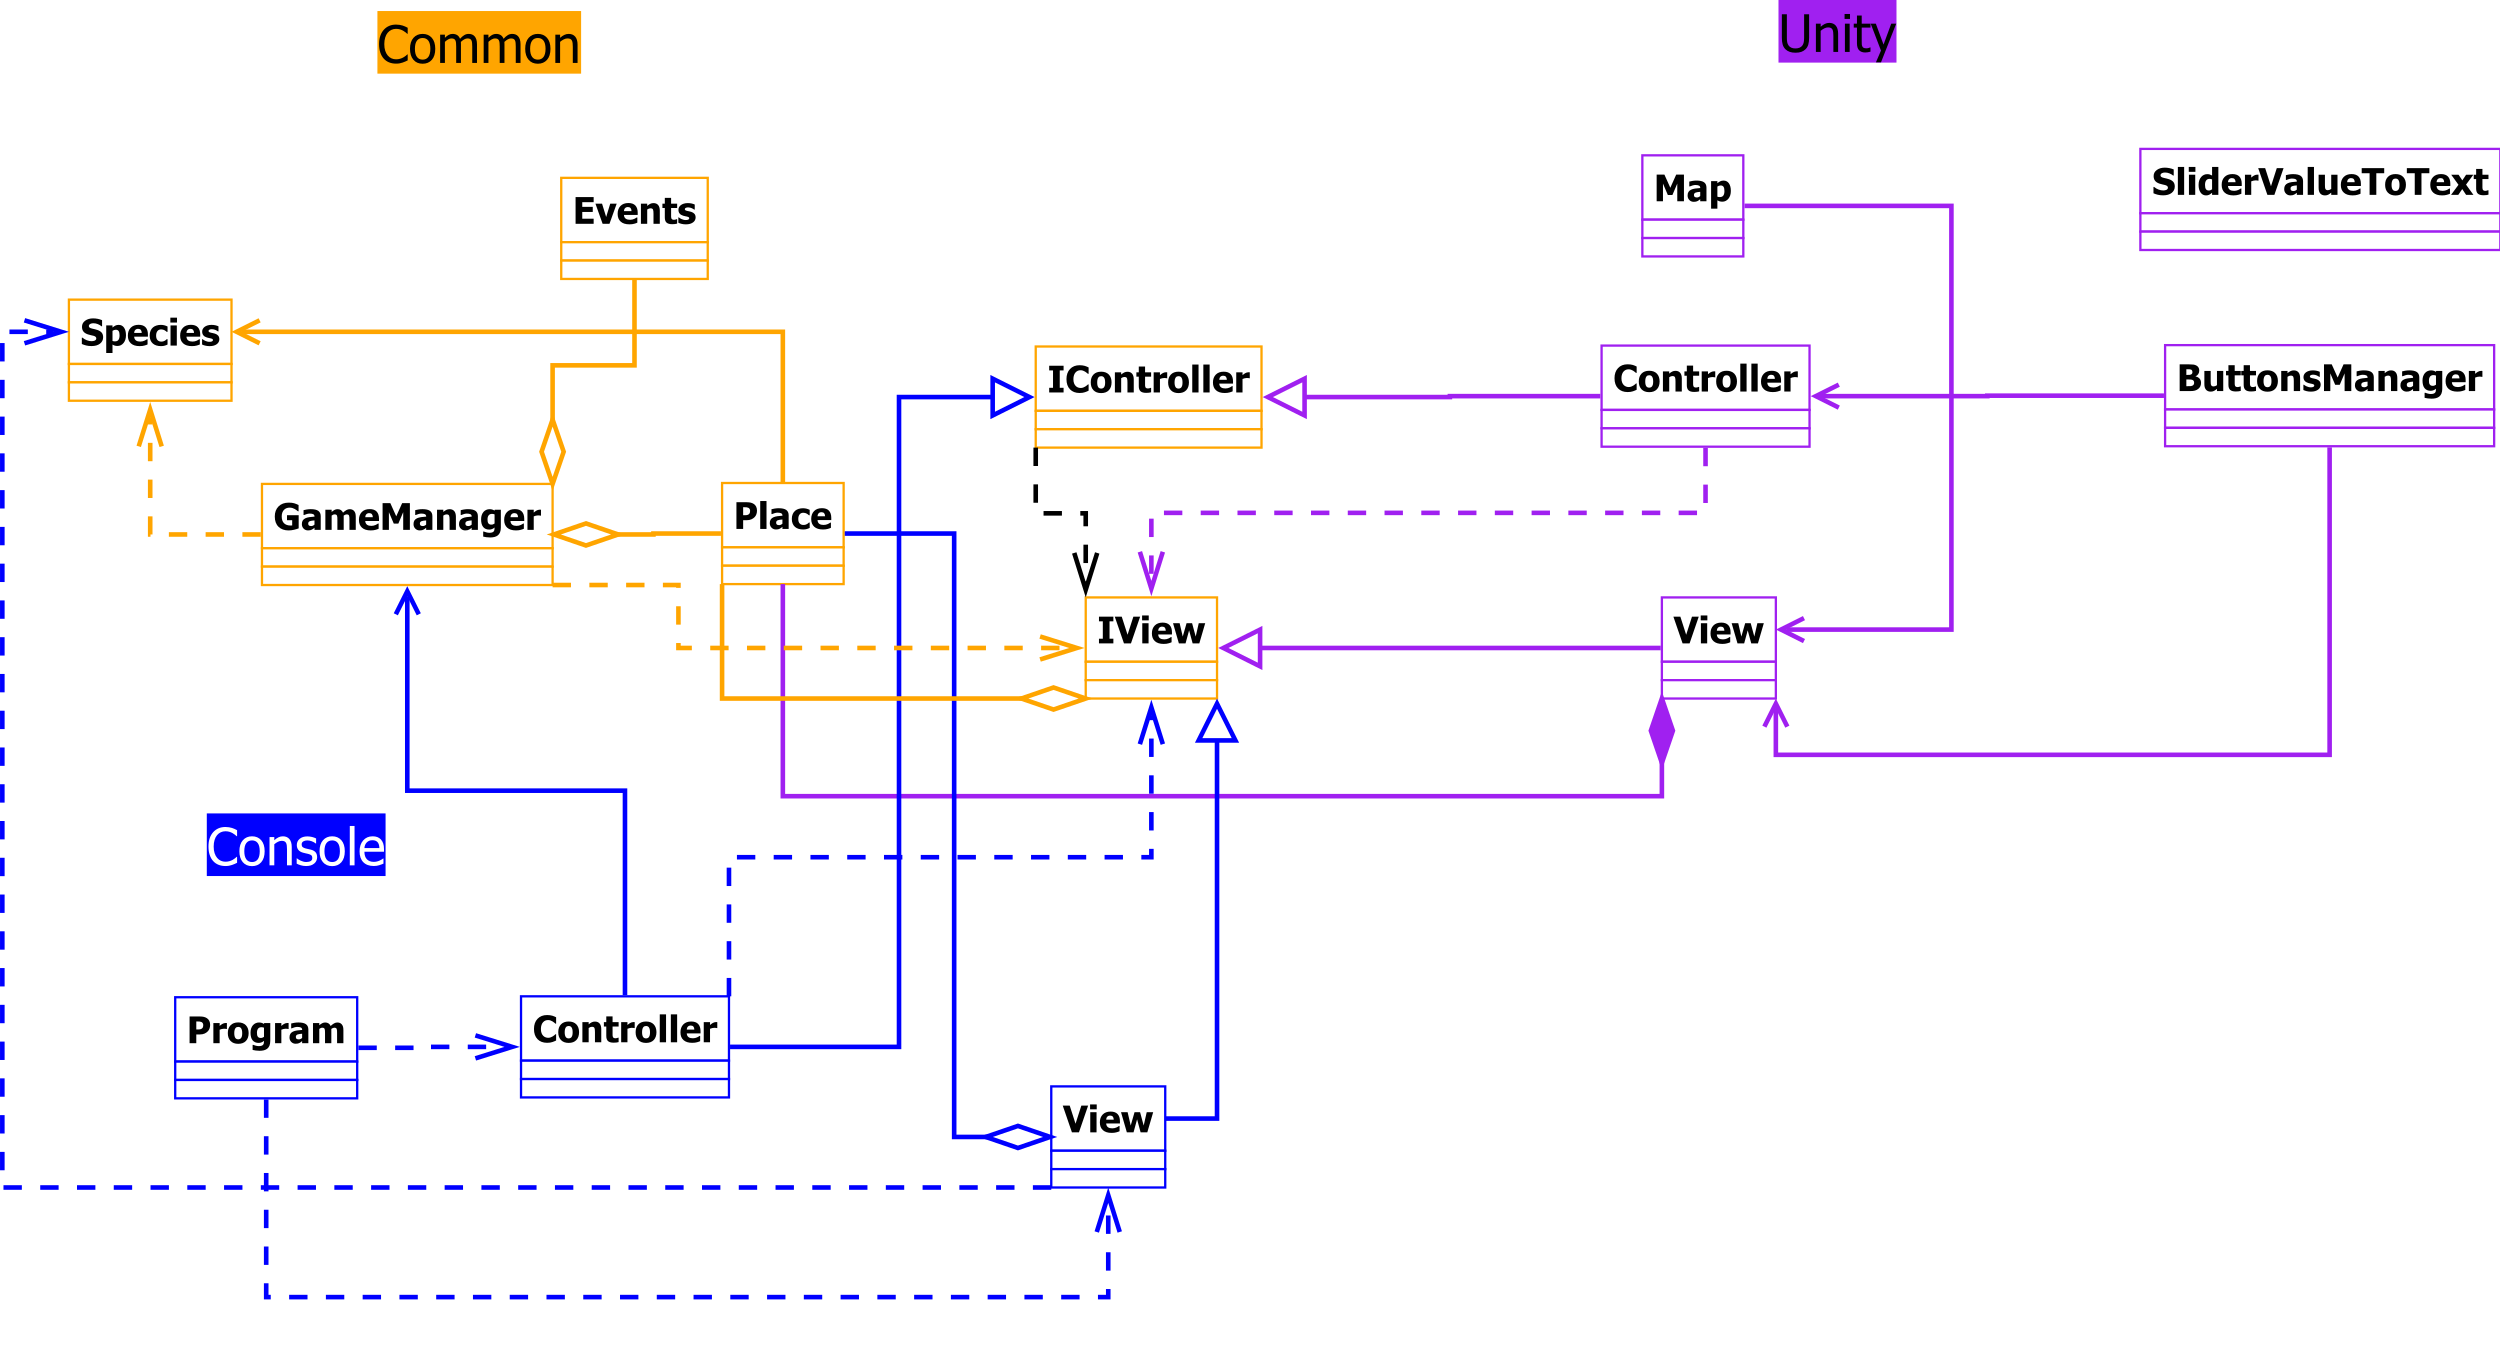 <?xml version="1.0" encoding="UTF-8"?>
<svg xmlns="http://www.w3.org/2000/svg" xmlns:xlink="http://www.w3.org/1999/xlink" width="1088pt" height="596pt" viewBox="0 0 1088 596" version="1.1">
<defs>
<g>
<symbol overflow="visible" id="glyph0-0">
<path style="stroke:none;" d="M 8.074 0.297 C 7 0.293 6.012 0.117 5.113 -0.242 C 4.211 -0.598 3.434 -1.137 2.785 -1.852 C 2.129 -2.562 1.625 -3.449 1.266 -4.516 C 0.906 -5.578 0.727 -6.801 0.727 -8.184 C 0.727 -9.555 0.898 -10.75 1.25 -11.773 C 1.594 -12.789 2.105 -13.68 2.777 -14.441 C 3.43 -15.172 4.203 -15.73 5.102 -16.121 C 5.996 -16.504 6.996 -16.699 8.105 -16.699 C 8.652 -16.699 9.168 -16.656 9.652 -16.578 C 10.129 -16.492 10.578 -16.391 10.992 -16.27 C 11.344 -16.156 11.703 -16.02 12.078 -15.855 C 12.445 -15.691 12.812 -15.508 13.176 -15.312 L 13.176 -12.68 L 12.996 -12.68 C 12.805 -12.852 12.559 -13.062 12.258 -13.316 C 11.957 -13.562 11.59 -13.809 11.156 -14.055 C 10.738 -14.281 10.281 -14.469 9.793 -14.617 C 9.297 -14.762 8.73 -14.836 8.086 -14.836 C 7.387 -14.836 6.723 -14.691 6.102 -14.406 C 5.473 -14.117 4.926 -13.695 4.461 -13.141 C 3.992 -12.582 3.633 -11.879 3.379 -11.035 C 3.121 -10.188 2.992 -9.238 2.996 -8.184 C 2.992 -7.059 3.129 -6.09 3.402 -5.281 C 3.672 -4.469 4.043 -3.785 4.516 -3.227 C 4.969 -2.684 5.504 -2.273 6.125 -2 C 6.738 -1.719 7.395 -1.582 8.086 -1.586 C 8.715 -1.582 9.297 -1.66 9.836 -1.816 C 10.371 -1.969 10.848 -2.164 11.27 -2.402 C 11.668 -2.629 12.016 -2.859 12.312 -3.098 C 12.602 -3.336 12.836 -3.539 13.008 -3.711 L 13.176 -3.711 L 13.176 -1.113 C 12.812 -0.941 12.473 -0.777 12.152 -0.629 C 11.832 -0.473 11.445 -0.324 10.992 -0.176 C 10.516 -0.023 10.07 0.094 9.664 0.176 C 9.254 0.254 8.727 0.293 8.074 0.297 Z M 8.074 0.297 "/>
</symbol>
<symbol overflow="visible" id="glyph0-1">
<path style="stroke:none;" d="M 11.621 -6.145 C 11.617 -4.07 11.117 -2.473 10.121 -1.348 C 9.121 -0.223 7.793 0.34 6.137 0.34 C 4.422 0.34 3.078 -0.238 2.098 -1.402 C 1.117 -2.562 0.625 -4.145 0.629 -6.145 C 0.625 -8.199 1.129 -9.797 2.141 -10.938 C 3.148 -12.074 4.48 -12.645 6.137 -12.645 C 7.793 -12.645 9.121 -12.074 10.121 -10.941 C 11.117 -9.805 11.617 -8.207 11.621 -6.145 Z M 9.484 -6.145 C 9.48 -7.734 9.191 -8.918 8.613 -9.695 C 8.031 -10.469 7.203 -10.855 6.137 -10.859 C 5.051 -10.855 4.219 -10.469 3.641 -9.695 C 3.055 -8.918 2.766 -7.734 2.766 -6.145 C 2.766 -4.602 3.055 -3.434 3.641 -2.637 C 4.219 -1.84 5.051 -1.441 6.137 -1.441 C 7.199 -1.441 8.023 -1.832 8.609 -2.613 C 9.188 -3.395 9.48 -4.57 9.484 -6.145 Z M 9.484 -6.145 "/>
</symbol>
<symbol overflow="visible" id="glyph0-2">
<path style="stroke:none;" d="M 15.465 0 L 15.465 -7.117 C 15.461 -7.68 15.441 -8.203 15.398 -8.684 C 15.352 -9.164 15.258 -9.539 15.125 -9.812 C 14.973 -10.105 14.766 -10.32 14.496 -10.461 C 14.223 -10.598 13.855 -10.668 13.395 -10.672 C 12.965 -10.668 12.504 -10.539 12.02 -10.281 C 11.527 -10.02 11.023 -9.645 10.508 -9.152 C 10.512 -9.027 10.523 -8.879 10.535 -8.707 C 10.543 -8.535 10.547 -8.332 10.551 -8.098 L 10.551 0 L 8.48 0 L 8.48 -7.117 C 8.477 -7.68 8.457 -8.203 8.414 -8.684 C 8.367 -9.164 8.273 -9.539 8.141 -9.812 C 7.988 -10.105 7.781 -10.32 7.512 -10.461 C 7.238 -10.598 6.871 -10.668 6.41 -10.672 C 5.961 -10.668 5.488 -10.531 5 -10.254 C 4.504 -9.973 4.027 -9.617 3.57 -9.188 L 3.57 0 L 1.496 0 L 1.496 -12.305 L 3.57 -12.305 L 3.57 -10.938 C 4.109 -11.48 4.648 -11.902 5.18 -12.199 C 5.711 -12.496 6.297 -12.645 6.938 -12.645 C 7.664 -12.645 8.309 -12.477 8.871 -12.148 C 9.434 -11.812 9.859 -11.27 10.156 -10.52 C 10.777 -11.215 11.387 -11.746 11.984 -12.105 C 12.574 -12.465 13.223 -12.645 13.922 -12.645 C 14.449 -12.645 14.93 -12.559 15.363 -12.395 C 15.797 -12.227 16.176 -11.961 16.5 -11.598 C 16.828 -11.219 17.082 -10.754 17.266 -10.199 C 17.441 -9.641 17.531 -8.941 17.535 -8.098 L 17.535 0 Z M 15.465 0 "/>
</symbol>
<symbol overflow="visible" id="glyph0-3">
<path style="stroke:none;" d="M 11.168 0 L 9.098 0 L 9.098 -7.004 C 9.094 -7.566 9.066 -8.094 9.016 -8.586 C 8.957 -9.07 8.852 -9.461 8.703 -9.758 C 8.531 -10.062 8.297 -10.293 7.996 -10.445 C 7.695 -10.594 7.285 -10.668 6.762 -10.672 C 6.246 -10.668 5.715 -10.531 5.172 -10.258 C 4.621 -9.98 4.086 -9.625 3.57 -9.188 L 3.57 0 L 1.496 0 L 1.496 -12.305 L 3.57 -12.305 L 3.57 -10.938 C 4.18 -11.488 4.789 -11.91 5.395 -12.203 C 5.996 -12.496 6.633 -12.645 7.305 -12.645 C 8.512 -12.645 9.457 -12.246 10.145 -11.449 C 10.824 -10.652 11.168 -9.496 11.168 -7.984 Z M 11.168 0 "/>
</symbol>
<symbol overflow="visible" id="glyph0-4">
<path style="stroke:none;" d="M 7.391 0.34 C 6.426 0.34 5.586 0.215 4.867 -0.039 C 4.145 -0.289 3.531 -0.664 3.027 -1.168 C 2.453 -1.738 2.051 -2.426 1.816 -3.223 C 1.582 -4.02 1.465 -5 1.465 -6.168 L 1.465 -16.402 L 3.645 -16.402 L 3.645 -6.168 C 3.645 -5.41 3.691 -4.773 3.789 -4.258 C 3.883 -3.738 4.07 -3.273 4.352 -2.863 C 4.645 -2.422 5.043 -2.086 5.547 -1.859 C 6.047 -1.629 6.66 -1.516 7.391 -1.52 C 8.07 -1.516 8.676 -1.629 9.207 -1.859 C 9.73 -2.086 10.145 -2.422 10.441 -2.863 C 10.715 -3.281 10.898 -3.742 11 -4.25 C 11.094 -4.754 11.145 -5.375 11.148 -6.113 L 11.148 -16.402 L 13.328 -16.402 L 13.328 -6.168 C 13.324 -5.027 13.207 -4.051 12.98 -3.238 C 12.746 -2.422 12.344 -1.73 11.766 -1.168 C 11.242 -0.656 10.633 -0.277 9.938 -0.031 C 9.242 0.219 8.391 0.34 7.391 0.34 Z M 7.391 0.34 "/>
</symbol>
<symbol overflow="visible" id="glyph0-5">
<path style="stroke:none;" d="M 3.613 0 L 1.543 0 L 1.543 -12.305 L 3.613 -12.305 Z M 3.758 -14.363 L 1.398 -14.363 L 1.398 -16.512 L 3.758 -16.512 Z M 3.758 -14.363 "/>
</symbol>
<symbol overflow="visible" id="glyph0-6">
<path style="stroke:none;" d="M 5.223 0.242 C 4.086 0.238 3.203 -0.078 2.574 -0.719 C 1.941 -1.359 1.629 -2.375 1.629 -3.766 L 1.629 -10.586 L 0.23 -10.586 L 0.23 -12.305 L 1.629 -12.305 L 1.629 -15.84 L 3.699 -15.84 L 3.699 -12.305 L 7.512 -12.305 L 7.512 -10.586 L 3.699 -10.586 L 3.699 -4.738 C 3.695 -4.109 3.707 -3.629 3.73 -3.293 C 3.75 -2.953 3.836 -2.637 3.988 -2.348 C 4.109 -2.086 4.312 -1.891 4.594 -1.766 C 4.871 -1.633 5.246 -1.57 5.727 -1.574 C 6.062 -1.57 6.391 -1.621 6.707 -1.723 C 7.023 -1.82 7.25 -1.902 7.391 -1.973 L 7.512 -1.973 L 7.512 -0.109 C 7.121 0 6.727 0.082 6.328 0.148 C 5.926 0.207 5.555 0.238 5.223 0.242 Z M 5.223 0.242 "/>
</symbol>
<symbol overflow="visible" id="glyph0-7">
<path style="stroke:none;" d="M 11.168 -12.305 L 4.551 4.539 L 2.336 4.539 L 4.539 -0.594 L 0.066 -12.305 L 2.301 -12.305 L 5.66 -3.195 L 9.012 -12.305 Z M 11.168 -12.305 "/>
</symbol>
<symbol overflow="visible" id="glyph0-8">
<path style="stroke:none;" d="M 4.824 0.297 C 3.996 0.293 3.227 0.188 2.516 -0.031 C 1.797 -0.25 1.207 -0.488 0.738 -0.738 L 0.738 -3.062 L 0.848 -3.062 C 1.023 -2.918 1.23 -2.762 1.469 -2.598 C 1.707 -2.426 2.023 -2.25 2.422 -2.07 C 2.773 -1.906 3.164 -1.766 3.586 -1.641 C 4.008 -1.516 4.445 -1.453 4.902 -1.453 C 5.23 -1.453 5.582 -1.488 5.957 -1.566 C 6.328 -1.641 6.609 -1.742 6.797 -1.863 C 7.055 -2.027 7.238 -2.203 7.352 -2.398 C 7.465 -2.586 7.523 -2.875 7.523 -3.262 C 7.523 -3.75 7.387 -4.121 7.121 -4.371 C 6.848 -4.621 6.375 -4.828 5.695 -5 C 5.43 -5.062 5.082 -5.141 4.656 -5.23 C 4.23 -5.316 3.84 -5.414 3.48 -5.52 C 2.539 -5.789 1.855 -6.207 1.43 -6.777 C 1.004 -7.344 0.789 -8.031 0.793 -8.844 C 0.789 -9.949 1.207 -10.855 2.047 -11.555 C 2.883 -12.25 3.996 -12.598 5.387 -12.602 C 6.066 -12.598 6.754 -12.512 7.445 -12.348 C 8.133 -12.176 8.715 -11.965 9.188 -11.707 L 9.188 -9.496 L 9.078 -9.496 C 8.547 -9.91 7.957 -10.238 7.309 -10.484 C 6.652 -10.727 6 -10.852 5.344 -10.852 C 4.656 -10.852 4.078 -10.707 3.609 -10.422 C 3.141 -10.133 2.906 -9.699 2.906 -9.121 C 2.906 -8.602 3.043 -8.219 3.324 -7.969 C 3.602 -7.715 4.051 -7.508 4.672 -7.348 C 4.977 -7.266 5.32 -7.184 5.699 -7.109 C 6.074 -7.031 6.473 -6.941 6.895 -6.84 C 7.805 -6.609 8.488 -6.234 8.949 -5.707 C 9.402 -5.176 9.633 -4.453 9.637 -3.547 C 9.633 -3.016 9.527 -2.516 9.324 -2.043 C 9.113 -1.566 8.809 -1.16 8.406 -0.824 C 7.961 -0.453 7.461 -0.176 6.91 0.012 C 6.355 0.199 5.66 0.293 4.824 0.297 Z M 4.824 0.297 "/>
</symbol>
<symbol overflow="visible" id="glyph0-9">
<path style="stroke:none;" d="M 3.613 0 L 1.543 0 L 1.543 -17.141 L 3.613 -17.141 Z M 3.613 0 "/>
</symbol>
<symbol overflow="visible" id="glyph0-10">
<path style="stroke:none;" d="M 6.84 0.285 C 4.875 0.281 3.355 -0.27 2.273 -1.371 C 1.188 -2.473 0.645 -4.043 0.648 -6.082 C 0.645 -8.082 1.168 -9.676 2.223 -10.863 C 3.27 -12.051 4.645 -12.645 6.344 -12.645 C 7.105 -12.645 7.781 -12.531 8.371 -12.312 C 8.957 -12.09 9.473 -11.746 9.914 -11.281 C 10.352 -10.805 10.688 -10.23 10.926 -9.555 C 11.16 -8.871 11.277 -8.039 11.281 -7.062 L 11.281 -5.938 L 2.754 -5.938 C 2.754 -4.5 3.113 -3.406 3.832 -2.652 C 4.551 -1.895 5.543 -1.516 6.816 -1.52 C 7.27 -1.516 7.719 -1.566 8.156 -1.672 C 8.594 -1.773 8.988 -1.906 9.34 -2.07 C 9.715 -2.234 10.027 -2.398 10.285 -2.559 C 10.539 -2.715 10.754 -2.863 10.926 -3.008 L 11.047 -3.008 L 11.047 -0.75 C 10.801 -0.652 10.5 -0.531 10.145 -0.391 C 9.781 -0.246 9.461 -0.133 9.176 -0.055 C 8.77 0.055 8.402 0.133 8.078 0.195 C 7.75 0.25 7.336 0.281 6.84 0.285 Z M 9.262 -7.523 C 9.246 -8.078 9.18 -8.559 9.066 -8.965 C 8.945 -9.367 8.777 -9.707 8.559 -9.992 C 8.312 -10.297 8.004 -10.531 7.629 -10.695 C 7.25 -10.852 6.781 -10.934 6.223 -10.938 C 5.672 -10.934 5.203 -10.852 4.82 -10.688 C 4.434 -10.523 4.082 -10.281 3.766 -9.969 C 3.457 -9.641 3.223 -9.285 3.062 -8.895 C 2.898 -8.5 2.797 -8.043 2.754 -7.523 Z M 9.262 -7.523 "/>
</symbol>
<symbol overflow="visible" id="glyph1-0">
<path style="stroke:none;" d="M 1.203 0 L 1.203 -11.629 L 9.066 -11.629 L 9.066 -9.41 L 4.109 -9.41 L 4.109 -7.375 L 8.676 -7.375 L 8.676 -5.156 L 4.109 -5.156 L 4.109 -2.219 L 9.066 -2.219 L 9.066 0 Z M 1.203 0 "/>
</symbol>
<symbol overflow="visible" id="glyph1-1">
<path style="stroke:none;" d="M 9.254 -8.77 L 6.109 0 L 3.125 0 L 0 -8.77 L 2.875 -8.77 L 4.672 -2.969 L 6.445 -8.77 Z M 9.254 -8.77 "/>
</symbol>
<symbol overflow="visible" id="glyph1-2">
<path style="stroke:none;" d="M 5.539 0.234 C 3.879 0.234 2.609 -0.16 1.73 -0.953 C 0.844 -1.742 0.402 -2.871 0.406 -4.336 C 0.402 -5.766 0.816 -6.906 1.641 -7.762 C 2.461 -8.613 3.609 -9.039 5.094 -9.043 C 6.434 -9.039 7.445 -8.68 8.121 -7.957 C 8.797 -7.234 9.133 -6.199 9.137 -4.852 L 9.137 -3.867 L 3.148 -3.867 C 3.172 -3.461 3.258 -3.121 3.406 -2.848 C 3.547 -2.574 3.742 -2.355 3.984 -2.195 C 4.219 -2.031 4.492 -1.914 4.805 -1.848 C 5.117 -1.773 5.457 -1.738 5.828 -1.742 C 6.145 -1.738 6.457 -1.773 6.766 -1.848 C 7.07 -1.914 7.352 -2.008 7.609 -2.125 C 7.832 -2.223 8.039 -2.328 8.227 -2.445 C 8.414 -2.555 8.566 -2.656 8.691 -2.75 L 8.98 -2.75 L 8.98 -0.492 C 8.754 -0.402 8.551 -0.32 8.367 -0.246 C 8.18 -0.168 7.926 -0.09 7.609 -0.016 C 7.309 0.062 7.004 0.121 6.691 0.168 C 6.375 0.211 5.988 0.234 5.539 0.234 Z M 6.445 -5.516 C 6.43 -6.09 6.293 -6.531 6.043 -6.836 C 5.785 -7.137 5.398 -7.289 4.883 -7.289 C 4.348 -7.289 3.934 -7.129 3.637 -6.812 C 3.336 -6.492 3.172 -6.059 3.141 -5.516 Z M 6.445 -5.516 "/>
</symbol>
<symbol overflow="visible" id="glyph1-3">
<path style="stroke:none;" d="M 9.262 0 L 6.516 0 L 6.516 -4.352 C 6.516 -4.703 6.5 -5.055 6.473 -5.41 C 6.441 -5.758 6.387 -6.02 6.312 -6.188 C 6.215 -6.383 6.082 -6.523 5.906 -6.613 C 5.727 -6.695 5.488 -6.738 5.195 -6.742 C 4.969 -6.738 4.742 -6.695 4.516 -6.617 C 4.285 -6.531 4.039 -6.398 3.781 -6.219 L 3.781 0 L 1.047 0 L 1.047 -8.77 L 3.781 -8.77 L 3.781 -7.805 C 4.227 -8.18 4.664 -8.473 5.09 -8.691 C 5.512 -8.902 5.98 -9.012 6.5 -9.012 C 7.391 -9.012 8.074 -8.727 8.551 -8.164 C 9.02 -7.598 9.258 -6.781 9.262 -5.711 Z M 9.262 0 "/>
</symbol>
<symbol overflow="visible" id="glyph1-4">
<path style="stroke:none;" d="M 4.406 0.172 C 3.289 0.168 2.477 -0.059 1.973 -0.516 C 1.461 -0.973 1.207 -1.723 1.211 -2.766 L 1.211 -6.867 L 0.164 -6.867 L 0.164 -8.77 L 1.211 -8.77 L 1.211 -11.277 L 3.945 -11.277 L 3.945 -8.77 L 6.578 -8.77 L 6.578 -6.867 L 3.945 -6.867 L 3.945 -3.758 C 3.941 -3.445 3.945 -3.18 3.953 -2.953 C 3.957 -2.723 4 -2.516 4.078 -2.336 C 4.148 -2.152 4.277 -2.008 4.465 -1.902 C 4.648 -1.793 4.918 -1.738 5.273 -1.742 C 5.418 -1.738 5.609 -1.77 5.848 -1.836 C 6.082 -1.895 6.246 -1.953 6.344 -2.008 L 6.578 -2.008 L 6.578 -0.078 C 6.277 0 5.961 0.059 5.633 0.105 C 5.297 0.148 4.891 0.168 4.406 0.172 Z M 4.406 0.172 "/>
</symbol>
<symbol overflow="visible" id="glyph1-5">
<path style="stroke:none;" d="M 3.719 0.242 C 3.07 0.238 2.461 0.168 1.887 0.031 C 1.309 -0.109 0.832 -0.27 0.461 -0.461 L 0.461 -2.773 L 0.688 -2.773 C 0.812 -2.672 0.961 -2.562 1.133 -2.445 C 1.297 -2.32 1.531 -2.195 1.828 -2.07 C 2.082 -1.945 2.367 -1.844 2.691 -1.762 C 3.008 -1.672 3.355 -1.629 3.734 -1.633 C 4.117 -1.629 4.457 -1.688 4.754 -1.812 C 5.043 -1.93 5.191 -2.121 5.195 -2.383 C 5.191 -2.582 5.125 -2.734 4.992 -2.844 C 4.855 -2.945 4.59 -3.047 4.203 -3.141 C 3.992 -3.191 3.73 -3.246 3.414 -3.309 C 3.094 -3.367 2.812 -3.438 2.57 -3.516 C 1.879 -3.727 1.363 -4.043 1.02 -4.465 C 0.672 -4.883 0.496 -5.434 0.5 -6.117 C 0.496 -6.508 0.586 -6.875 0.77 -7.223 C 0.945 -7.566 1.211 -7.875 1.562 -8.145 C 1.91 -8.41 2.34 -8.621 2.855 -8.777 C 3.363 -8.934 3.945 -9.012 4.594 -9.012 C 5.207 -9.012 5.77 -8.949 6.289 -8.828 C 6.801 -8.703 7.238 -8.555 7.594 -8.387 L 7.594 -6.172 L 7.375 -6.172 C 7.277 -6.242 7.129 -6.34 6.93 -6.465 C 6.723 -6.582 6.523 -6.688 6.336 -6.781 C 6.102 -6.883 5.848 -6.969 5.566 -7.039 C 5.281 -7.102 4.988 -7.137 4.695 -7.141 C 4.297 -7.137 3.965 -7.07 3.691 -6.938 C 3.418 -6.801 3.281 -6.621 3.281 -6.398 C 3.281 -6.199 3.348 -6.043 3.484 -5.93 C 3.617 -5.812 3.91 -5.699 4.367 -5.594 C 4.598 -5.535 4.867 -5.48 5.176 -5.426 C 5.477 -5.371 5.77 -5.297 6.055 -5.203 C 6.68 -5 7.16 -4.699 7.488 -4.309 C 7.812 -3.91 7.973 -3.391 7.977 -2.742 C 7.973 -2.328 7.879 -1.934 7.688 -1.566 C 7.492 -1.191 7.219 -0.879 6.867 -0.625 C 6.492 -0.348 6.051 -0.137 5.543 0.016 C 5.035 0.164 4.426 0.238 3.719 0.242 Z M 3.719 0.242 "/>
</symbol>
<symbol overflow="visible" id="glyph1-6">
<path style="stroke:none;" d="M 10.918 -0.664 C 10.402 -0.453 9.742 -0.25 8.93 -0.055 C 8.117 0.145 7.312 0.238 6.523 0.242 C 4.691 0.238 3.234 -0.285 2.152 -1.34 C 1.062 -2.391 0.52 -3.887 0.523 -5.828 C 0.52 -7.645 1.062 -9.105 2.152 -10.207 C 3.234 -11.305 4.723 -11.852 6.609 -11.855 C 7.578 -11.852 8.367 -11.762 8.98 -11.578 C 9.586 -11.391 10.215 -11.137 10.871 -10.824 L 10.871 -8.098 L 10.605 -8.098 C 10.465 -8.207 10.262 -8.359 10 -8.562 C 9.734 -8.758 9.477 -8.93 9.23 -9.074 C 8.934 -9.238 8.598 -9.383 8.219 -9.504 C 7.836 -9.621 7.434 -9.68 7.008 -9.684 C 6.508 -9.68 6.051 -9.602 5.641 -9.449 C 5.227 -9.289 4.859 -9.051 4.539 -8.73 C 4.23 -8.418 3.988 -8.02 3.809 -7.543 C 3.629 -7.062 3.539 -6.508 3.539 -5.875 C 3.539 -4.512 3.879 -3.508 4.562 -2.867 C 5.242 -2.219 6.176 -1.898 7.359 -1.898 C 7.461 -1.898 7.582 -1.898 7.727 -1.906 C 7.863 -1.906 7.984 -1.914 8.09 -1.93 L 8.09 -4.211 L 5.836 -4.211 L 5.836 -6.391 L 10.918 -6.391 Z M 10.918 -0.664 "/>
</symbol>
<symbol overflow="visible" id="glyph1-7">
<path style="stroke:none;" d="M 5.883 -2.289 L 5.883 -4.117 C 5.418 -4.066 5.043 -4.027 4.758 -3.996 C 4.469 -3.961 4.188 -3.895 3.914 -3.797 C 3.672 -3.711 3.484 -3.582 3.355 -3.418 C 3.219 -3.246 3.152 -3.023 3.156 -2.742 C 3.152 -2.328 3.262 -2.043 3.488 -1.895 C 3.707 -1.738 4.035 -1.664 4.469 -1.664 C 4.707 -1.664 4.953 -1.719 5.203 -1.828 C 5.453 -1.938 5.68 -2.09 5.883 -2.289 Z M 5.883 -0.93 C 5.695 -0.77 5.527 -0.629 5.379 -0.508 C 5.23 -0.379 5.031 -0.254 4.781 -0.133 C 4.535 -0.012 4.297 0.078 4.066 0.141 C 3.832 0.203 3.508 0.234 3.094 0.234 C 2.316 0.234 1.672 -0.023 1.16 -0.547 C 0.645 -1.062 0.387 -1.719 0.391 -2.516 C 0.387 -3.164 0.516 -3.691 0.781 -4.094 C 1.039 -4.492 1.414 -4.809 1.906 -5.047 C 2.398 -5.281 2.992 -5.449 3.68 -5.547 C 4.367 -5.637 5.105 -5.711 5.898 -5.766 L 5.898 -5.812 C 5.895 -6.297 5.715 -6.629 5.363 -6.816 C 5.004 -6.996 4.469 -7.09 3.758 -7.094 C 3.43 -7.09 3.055 -7.031 2.625 -6.918 C 2.191 -6.797 1.77 -6.648 1.359 -6.469 L 1.125 -6.469 L 1.125 -8.582 C 1.395 -8.656 1.832 -8.75 2.438 -8.859 C 3.039 -8.965 3.648 -9.016 4.266 -9.02 C 5.773 -9.016 6.871 -8.766 7.562 -8.266 C 8.25 -7.762 8.594 -6.996 8.598 -5.969 L 8.598 0 L 5.883 0 Z M 5.883 -0.93 "/>
</symbol>
<symbol overflow="visible" id="glyph1-8">
<path style="stroke:none;" d="M 11.527 0 L 11.527 -4.383 C 11.523 -4.812 11.516 -5.176 11.504 -5.477 C 11.484 -5.77 11.438 -6.012 11.363 -6.203 C 11.281 -6.387 11.16 -6.523 11 -6.613 C 10.832 -6.695 10.602 -6.738 10.309 -6.742 C 10.098 -6.738 9.895 -6.691 9.691 -6.605 C 9.488 -6.512 9.266 -6.383 9.027 -6.219 L 9.027 0 L 6.281 0 L 6.281 -4.383 C 6.281 -4.809 6.27 -5.172 6.254 -5.473 C 6.23 -5.77 6.184 -6.012 6.109 -6.203 C 6.027 -6.387 5.906 -6.523 5.746 -6.613 C 5.578 -6.695 5.352 -6.738 5.062 -6.742 C 4.836 -6.738 4.617 -6.688 4.406 -6.586 C 4.191 -6.48 3.98 -6.355 3.781 -6.219 L 3.781 0 L 1.047 0 L 1.047 -8.77 L 3.781 -8.77 L 3.781 -7.805 C 4.227 -8.18 4.648 -8.473 5.047 -8.691 C 5.438 -8.902 5.883 -9.012 6.383 -9.012 C 6.914 -9.012 7.387 -8.883 7.793 -8.629 C 8.199 -8.371 8.508 -7.992 8.723 -7.492 C 9.246 -7.977 9.742 -8.352 10.211 -8.617 C 10.676 -8.879 11.148 -9.012 11.629 -9.012 C 12.031 -9.012 12.395 -8.945 12.723 -8.816 C 13.043 -8.684 13.316 -8.488 13.543 -8.23 C 13.785 -7.949 13.969 -7.617 14.094 -7.23 C 14.211 -6.84 14.273 -6.332 14.277 -5.711 L 14.277 0 Z M 11.527 0 "/>
</symbol>
<symbol overflow="visible" id="glyph1-9">
<path style="stroke:none;" d="M 13.082 0 L 10.176 0 L 10.176 -7.711 L 8.059 -2.734 L 6.07 -2.734 L 3.953 -7.711 L 3.953 0 L 1.203 0 L 1.203 -11.629 L 4.57 -11.629 L 7.148 -5.891 L 9.715 -11.629 L 13.082 -11.629 Z M 13.082 0 "/>
</symbol>
<symbol overflow="visible" id="glyph1-10">
<path style="stroke:none;" d="M 6.289 -2.766 L 6.289 -6.742 C 6.148 -6.801 5.984 -6.852 5.789 -6.898 C 5.59 -6.938 5.391 -6.961 5.195 -6.961 C 4.535 -6.961 4.043 -6.746 3.715 -6.324 C 3.383 -5.895 3.215 -5.305 3.219 -4.547 C 3.215 -4.164 3.242 -3.84 3.293 -3.582 C 3.34 -3.316 3.43 -3.086 3.57 -2.883 C 3.695 -2.684 3.867 -2.531 4.082 -2.434 C 4.289 -2.328 4.559 -2.277 4.891 -2.281 C 5.133 -2.277 5.375 -2.32 5.613 -2.406 C 5.848 -2.488 6.07 -2.609 6.289 -2.766 Z M 9.02 -1.008 C 9.016 -0.195 8.898 0.492 8.668 1.062 C 8.43 1.625 8.113 2.07 7.711 2.391 C 7.305 2.711 6.816 2.941 6.25 3.09 C 5.68 3.23 5.051 3.305 4.359 3.305 C 3.773 3.305 3.219 3.266 2.699 3.191 C 2.172 3.113 1.719 3.027 1.336 2.93 L 1.336 0.734 L 1.656 0.734 C 1.789 0.781 1.949 0.84 2.137 0.906 C 2.32 0.965 2.508 1.023 2.695 1.078 C 2.918 1.133 3.137 1.18 3.352 1.219 C 3.562 1.254 3.781 1.27 4.008 1.273 C 4.469 1.27 4.855 1.223 5.168 1.129 C 5.477 1.031 5.707 0.895 5.867 0.719 C 6.02 0.535 6.129 0.32 6.195 0.074 C 6.254 -0.172 6.285 -0.48 6.289 -0.859 L 6.289 -1.023 C 5.977 -0.75 5.621 -0.531 5.223 -0.371 C 4.816 -0.203 4.402 -0.121 3.977 -0.125 C 2.84 -0.121 1.965 -0.492 1.348 -1.234 C 0.73 -1.973 0.422 -3.098 0.422 -4.609 C 0.422 -5.293 0.516 -5.91 0.707 -6.461 C 0.895 -7.004 1.16 -7.469 1.5 -7.859 C 1.82 -8.223 2.211 -8.508 2.672 -8.711 C 3.129 -8.91 3.605 -9.012 4.102 -9.012 C 4.547 -9.012 4.945 -8.953 5.305 -8.84 C 5.656 -8.723 5.98 -8.57 6.273 -8.379 L 6.375 -8.77 L 9.02 -8.77 Z M 9.02 -1.008 "/>
</symbol>
<symbol overflow="visible" id="glyph1-11">
<path style="stroke:none;" d="M 6.938 -6.188 L 6.711 -6.188 C 6.602 -6.223 6.453 -6.25 6.258 -6.27 C 6.059 -6.285 5.84 -6.293 5.602 -6.297 C 5.312 -6.293 5.012 -6.25 4.699 -6.172 C 4.383 -6.086 4.074 -5.988 3.781 -5.875 L 3.781 0 L 1.047 0 L 1.047 -8.77 L 3.781 -8.77 L 3.781 -7.516 C 3.902 -7.629 4.078 -7.773 4.301 -7.945 C 4.52 -8.117 4.719 -8.254 4.906 -8.363 C 5.102 -8.48 5.332 -8.586 5.598 -8.672 C 5.855 -8.758 6.105 -8.801 6.344 -8.801 C 6.43 -8.801 6.527 -8.797 6.641 -8.793 C 6.746 -8.785 6.848 -8.777 6.938 -8.77 Z M 6.938 -6.188 "/>
</symbol>
<symbol overflow="visible" id="glyph1-12">
<path style="stroke:none;" d="M 7 0 L 0.734 0 L 0.734 -2.031 L 2.406 -2.031 L 2.406 -9.598 L 0.734 -9.598 L 0.734 -11.629 L 7 -11.629 L 7 -9.598 L 5.328 -9.598 L 5.328 -2.031 L 7 -2.031 Z M 7 0 "/>
</symbol>
<symbol overflow="visible" id="glyph1-13">
<path style="stroke:none;" d="M 6.219 0.227 C 4.469 0.223 3.086 -0.301 2.062 -1.355 C 1.035 -2.406 0.52 -3.891 0.523 -5.805 C 0.52 -7.645 1.035 -9.113 2.066 -10.211 C 3.094 -11.305 4.48 -11.852 6.227 -11.855 C 6.688 -11.852 7.102 -11.828 7.473 -11.777 C 7.84 -11.723 8.195 -11.648 8.535 -11.559 C 8.797 -11.477 9.086 -11.371 9.402 -11.238 C 9.711 -11.102 9.965 -10.984 10.16 -10.887 L 10.16 -8.113 L 9.863 -8.113 C 9.719 -8.234 9.543 -8.383 9.332 -8.562 C 9.117 -8.734 8.875 -8.906 8.605 -9.074 C 8.332 -9.238 8.035 -9.379 7.711 -9.5 C 7.387 -9.613 7.047 -9.672 6.695 -9.676 C 6.27 -9.672 5.883 -9.605 5.535 -9.477 C 5.18 -9.34 4.844 -9.109 4.531 -8.785 C 4.234 -8.484 3.996 -8.086 3.816 -7.582 C 3.629 -7.078 3.539 -6.48 3.539 -5.797 C 3.539 -5.07 3.633 -4.465 3.828 -3.973 C 4.016 -3.48 4.27 -3.082 4.586 -2.781 C 4.887 -2.488 5.223 -2.277 5.598 -2.148 C 5.965 -2.016 6.336 -1.949 6.711 -1.953 C 7.094 -1.949 7.461 -2.016 7.809 -2.145 C 8.156 -2.27 8.449 -2.41 8.691 -2.57 C 8.949 -2.73 9.18 -2.895 9.379 -3.062 C 9.574 -3.227 9.746 -3.375 9.895 -3.508 L 10.16 -3.508 L 10.16 -0.773 C 9.945 -0.672 9.695 -0.559 9.418 -0.434 C 9.133 -0.305 8.844 -0.195 8.551 -0.109 C 8.184 0 7.844 0.082 7.527 0.141 C 7.211 0.195 6.773 0.223 6.219 0.227 Z M 6.219 0.227 "/>
</symbol>
<symbol overflow="visible" id="glyph1-14">
<path style="stroke:none;" d="M 9.465 -4.383 C 9.461 -2.938 9.066 -1.801 8.281 -0.973 C 7.492 -0.145 6.379 0.27 4.938 0.273 C 3.504 0.27 2.391 -0.145 1.598 -0.973 C 0.801 -1.801 0.402 -2.938 0.406 -4.383 C 0.402 -5.84 0.801 -6.98 1.598 -7.805 C 2.391 -8.629 3.504 -9.039 4.938 -9.043 C 6.371 -9.039 7.484 -8.625 8.277 -7.797 C 9.066 -6.965 9.461 -5.828 9.465 -4.383 Z M 6.664 -4.367 C 6.66 -4.883 6.617 -5.316 6.535 -5.668 C 6.445 -6.012 6.328 -6.289 6.18 -6.5 C 6.016 -6.715 5.832 -6.867 5.633 -6.957 C 5.426 -7.039 5.195 -7.082 4.938 -7.086 C 4.691 -7.082 4.469 -7.047 4.273 -6.973 C 4.07 -6.895 3.891 -6.75 3.727 -6.539 C 3.57 -6.336 3.445 -6.055 3.352 -5.703 C 3.258 -5.344 3.211 -4.898 3.211 -4.367 C 3.211 -3.828 3.254 -3.395 3.344 -3.066 C 3.43 -2.73 3.543 -2.469 3.688 -2.273 C 3.828 -2.07 4.012 -1.922 4.234 -1.828 C 4.449 -1.734 4.691 -1.688 4.961 -1.688 C 5.176 -1.688 5.398 -1.734 5.629 -1.828 C 5.852 -1.922 6.031 -2.062 6.172 -2.25 C 6.328 -2.473 6.453 -2.742 6.539 -3.059 C 6.621 -3.371 6.66 -3.805 6.664 -4.367 Z M 6.664 -4.367 "/>
</symbol>
<symbol overflow="visible" id="glyph1-15">
<path style="stroke:none;" d="M 3.781 0 L 1.047 0 L 1.047 -12.152 L 3.781 -12.152 Z M 3.781 0 "/>
</symbol>
<symbol overflow="visible" id="glyph1-16">
<path style="stroke:none;" d="M 10.918 -11.629 L 6.922 0 L 3.875 0 L -0.125 -11.629 L 2.906 -11.629 L 5.438 -3.75 L 7.969 -11.629 Z M 10.918 -11.629 "/>
</symbol>
<symbol overflow="visible" id="glyph1-17">
<path style="stroke:none;" d="M 3.781 0 L 1.047 0 L 1.047 -8.77 L 3.781 -8.77 Z M 3.859 -10.02 L 0.969 -10.02 L 0.969 -12.152 L 3.859 -12.152 Z M 3.859 -10.02 "/>
</symbol>
<symbol overflow="visible" id="glyph1-18">
<path style="stroke:none;" d="M 14.113 -8.77 L 11.551 0 L 8.645 0 L 7.109 -5.672 L 5.562 0 L 2.656 0 L 0.117 -8.77 L 2.992 -8.77 L 4.336 -2.969 L 6 -8.77 L 8.41 -8.77 L 9.98 -2.969 L 11.301 -8.77 Z M 14.113 -8.77 "/>
</symbol>
<symbol overflow="visible" id="glyph1-19">
<path style="stroke:none;" d="M 10.152 -7.961 C 10.148 -7.418 10.062 -6.902 9.895 -6.414 C 9.719 -5.922 9.473 -5.512 9.152 -5.188 C 8.953 -4.98 8.734 -4.793 8.5 -4.625 C 8.262 -4.449 8 -4.305 7.719 -4.188 C 7.43 -4.066 7.121 -3.973 6.785 -3.906 C 6.449 -3.836 6.07 -3.801 5.656 -3.805 L 4.125 -3.805 L 4.125 0 L 1.203 0 L 1.203 -11.629 L 5.719 -11.629 C 6.391 -11.625 6.969 -11.562 7.453 -11.445 C 7.938 -11.32 8.379 -11.129 8.777 -10.863 C 9.215 -10.57 9.551 -10.18 9.793 -9.695 C 10.027 -9.207 10.148 -8.629 10.152 -7.961 Z M 7.156 -7.891 C 7.152 -8.215 7.074 -8.496 6.922 -8.734 C 6.762 -8.969 6.574 -9.133 6.359 -9.223 C 6.078 -9.34 5.816 -9.406 5.566 -9.43 C 5.312 -9.445 4.969 -9.457 4.539 -9.457 L 4.125 -9.457 L 4.125 -5.977 L 4.328 -5.977 C 4.602 -5.977 4.863 -5.977 5.109 -5.984 C 5.352 -5.984 5.562 -6.004 5.75 -6.039 C 5.902 -6.062 6.07 -6.113 6.246 -6.191 C 6.418 -6.266 6.551 -6.352 6.648 -6.445 C 6.844 -6.637 6.977 -6.836 7.051 -7.047 C 7.117 -7.254 7.152 -7.535 7.156 -7.891 Z M 7.156 -7.891 "/>
</symbol>
<symbol overflow="visible" id="glyph1-20">
<path style="stroke:none;" d="M 5.352 0.234 C 4.625 0.234 3.965 0.145 3.363 -0.039 C 2.762 -0.219 2.238 -0.5 1.797 -0.883 C 1.355 -1.262 1.016 -1.738 0.773 -2.316 C 0.527 -2.887 0.402 -3.566 0.406 -4.352 C 0.402 -5.188 0.535 -5.902 0.805 -6.492 C 1.066 -7.078 1.426 -7.562 1.883 -7.945 C 2.316 -8.305 2.832 -8.57 3.426 -8.75 C 4.016 -8.922 4.633 -9.012 5.273 -9.012 C 5.758 -9.012 6.242 -8.953 6.727 -8.844 C 7.211 -8.727 7.695 -8.551 8.184 -8.309 L 8.184 -5.969 L 7.836 -5.969 C 7.723 -6.07 7.59 -6.184 7.434 -6.312 C 7.273 -6.434 7.102 -6.551 6.914 -6.656 C 6.715 -6.766 6.488 -6.855 6.242 -6.934 C 5.988 -7.004 5.711 -7.043 5.406 -7.047 C 4.707 -7.043 4.168 -6.801 3.785 -6.316 C 3.402 -5.828 3.211 -5.172 3.211 -4.352 C 3.211 -3.469 3.414 -2.812 3.824 -2.383 C 4.23 -1.949 4.773 -1.734 5.453 -1.734 C 5.793 -1.734 6.094 -1.773 6.359 -1.852 C 6.617 -1.93 6.844 -2.023 7.031 -2.133 C 7.211 -2.242 7.367 -2.355 7.5 -2.473 C 7.629 -2.59 7.738 -2.695 7.836 -2.789 L 8.184 -2.789 L 8.184 -0.445 C 8.027 -0.375 7.848 -0.297 7.645 -0.211 C 7.438 -0.121 7.227 -0.051 7.016 0.008 C 6.746 0.078 6.5 0.137 6.27 0.176 C 6.035 0.215 5.727 0.234 5.352 0.234 Z M 5.352 0.234 "/>
</symbol>
<symbol overflow="visible" id="glyph1-21">
<path style="stroke:none;" d="M 4.797 0.211 C 3.902 0.211 3.121 0.125 2.449 -0.047 C 1.773 -0.219 1.145 -0.43 0.57 -0.688 L 0.57 -3.453 L 0.836 -3.453 C 1.418 -2.953 2.062 -2.574 2.766 -2.312 C 3.469 -2.043 4.148 -1.91 4.812 -1.914 C 4.977 -1.91 5.199 -1.93 5.473 -1.969 C 5.746 -2.004 5.965 -2.059 6.133 -2.141 C 6.332 -2.227 6.504 -2.352 6.648 -2.512 C 6.785 -2.668 6.855 -2.879 6.859 -3.141 C 6.855 -3.43 6.742 -3.664 6.516 -3.852 C 6.285 -4.031 6.012 -4.164 5.695 -4.25 C 5.297 -4.352 4.871 -4.453 4.426 -4.547 C 3.973 -4.641 3.555 -4.754 3.164 -4.891 C 2.262 -5.207 1.613 -5.633 1.227 -6.172 C 0.832 -6.703 0.637 -7.375 0.641 -8.184 C 0.637 -9.27 1.098 -10.152 2.023 -10.828 C 2.941 -11.5 4.094 -11.836 5.477 -11.84 C 6.168 -11.836 6.855 -11.766 7.539 -11.629 C 8.223 -11.484 8.836 -11.293 9.379 -11.059 L 9.379 -8.402 L 9.121 -8.402 C 8.688 -8.77 8.16 -9.082 7.539 -9.34 C 6.918 -9.594 6.281 -9.719 5.625 -9.723 C 5.367 -9.719 5.137 -9.703 4.938 -9.668 C 4.73 -9.629 4.516 -9.559 4.297 -9.457 C 4.109 -9.371 3.953 -9.246 3.824 -9.086 C 3.688 -8.918 3.621 -8.734 3.625 -8.535 C 3.621 -8.234 3.727 -8 3.941 -7.828 C 4.148 -7.656 4.555 -7.5 5.164 -7.359 C 5.551 -7.27 5.93 -7.184 6.293 -7.102 C 6.652 -7.016 7.039 -6.898 7.453 -6.758 C 8.258 -6.461 8.855 -6.07 9.25 -5.582 C 9.641 -5.086 9.836 -4.438 9.84 -3.633 C 9.836 -2.477 9.383 -1.547 8.477 -0.844 C 7.566 -0.141 6.34 0.211 4.797 0.211 Z M 4.797 0.211 "/>
</symbol>
<symbol overflow="visible" id="glyph1-22">
<path style="stroke:none;" d="M 9.645 -4.508 C 9.645 -3.102 9.289 -1.973 8.578 -1.117 C 7.867 -0.258 6.992 0.168 5.953 0.172 C 5.516 0.168 5.133 0.121 4.812 0.023 C 4.484 -0.074 4.141 -0.227 3.781 -0.438 L 3.781 3.219 L 1.047 3.219 L 1.047 -8.77 L 3.781 -8.77 L 3.781 -7.859 C 4.18 -8.195 4.59 -8.473 5.008 -8.691 C 5.422 -8.902 5.902 -9.012 6.453 -9.012 C 7.465 -9.012 8.25 -8.605 8.809 -7.801 C 9.363 -6.992 9.645 -5.895 9.645 -4.508 Z M 6.852 -4.453 C 6.848 -5.305 6.719 -5.922 6.457 -6.312 C 6.191 -6.695 5.781 -6.891 5.227 -6.891 C 4.98 -6.891 4.734 -6.852 4.496 -6.773 C 4.25 -6.695 4.012 -6.578 3.781 -6.422 L 3.781 -2.008 C 3.922 -1.941 4.082 -1.898 4.262 -1.875 C 4.434 -1.848 4.641 -1.832 4.883 -1.836 C 5.547 -1.832 6.043 -2.051 6.367 -2.488 C 6.688 -2.922 6.848 -3.578 6.852 -4.453 Z M 6.852 -4.453 "/>
</symbol>
<symbol overflow="visible" id="glyph1-23">
<path style="stroke:none;" d="M 10.504 -3.562 C 10.5 -2.984 10.391 -2.477 10.176 -2.039 C 9.953 -1.602 9.66 -1.238 9.293 -0.953 C 8.855 -0.605 8.375 -0.359 7.852 -0.219 C 7.328 -0.07 6.664 0 5.859 0 L 1.203 0 L 1.203 -11.629 L 5.312 -11.629 C 6.164 -11.625 6.812 -11.594 7.254 -11.531 C 7.691 -11.465 8.102 -11.328 8.488 -11.121 C 8.902 -10.895 9.215 -10.594 9.422 -10.223 C 9.625 -9.844 9.727 -9.41 9.73 -8.926 C 9.727 -8.355 9.586 -7.852 9.305 -7.41 C 9.02 -6.969 8.625 -6.645 8.129 -6.438 L 8.129 -6.375 C 8.844 -6.223 9.422 -5.914 9.855 -5.449 C 10.285 -4.98 10.5 -4.352 10.504 -3.562 Z M 6.766 -8.34 C 6.762 -8.523 6.715 -8.719 6.621 -8.918 C 6.523 -9.113 6.371 -9.254 6.172 -9.348 C 5.977 -9.426 5.75 -9.473 5.488 -9.484 C 5.223 -9.488 4.832 -9.492 4.312 -9.496 L 4.109 -9.496 L 4.109 -7.039 L 4.477 -7.039 C 4.977 -7.035 5.324 -7.043 5.527 -7.055 C 5.723 -7.062 5.93 -7.117 6.148 -7.219 C 6.379 -7.328 6.543 -7.477 6.633 -7.672 C 6.719 -7.859 6.762 -8.082 6.766 -8.34 Z M 7.5 -3.617 C 7.5 -3.973 7.426 -4.254 7.281 -4.461 C 7.133 -4.66 6.914 -4.816 6.625 -4.922 C 6.445 -4.988 6.203 -5.023 5.895 -5.035 C 5.582 -5.039 5.164 -5.043 4.648 -5.047 L 4.109 -5.047 L 4.109 -2.133 L 4.266 -2.133 C 5.023 -2.133 5.547 -2.137 5.844 -2.148 C 6.133 -2.156 6.43 -2.227 6.734 -2.359 C 6.996 -2.473 7.191 -2.641 7.316 -2.863 C 7.438 -3.082 7.5 -3.332 7.5 -3.617 Z M 7.5 -3.617 "/>
</symbol>
<symbol overflow="visible" id="glyph1-24">
<path style="stroke:none;" d="M 9.191 0 L 6.461 0 L 6.461 -0.969 C 5.984 -0.57 5.551 -0.27 5.156 -0.066 C 4.758 0.141 4.285 0.238 3.742 0.242 C 2.871 0.238 2.191 -0.031 1.707 -0.582 C 1.215 -1.129 0.973 -1.957 0.977 -3.062 L 0.977 -8.77 L 3.727 -8.77 L 3.727 -4.422 C 3.727 -3.965 3.738 -3.594 3.762 -3.312 C 3.785 -3.023 3.84 -2.781 3.93 -2.586 C 4.012 -2.398 4.141 -2.262 4.316 -2.172 C 4.488 -2.074 4.73 -2.027 5.047 -2.031 C 5.234 -2.027 5.465 -2.074 5.73 -2.172 C 5.992 -2.262 6.234 -2.391 6.461 -2.555 L 6.461 -8.77 L 9.191 -8.77 Z M 9.191 0 "/>
</symbol>
<symbol overflow="visible" id="glyph1-25">
<path style="stroke:none;" d="M 9.02 0 L 6.289 0 L 6.289 -0.914 C 6.109 -0.766 5.91 -0.609 5.684 -0.445 C 5.457 -0.277 5.258 -0.152 5.086 -0.07 C 4.867 0.031 4.648 0.109 4.438 0.164 C 4.219 0.215 3.965 0.238 3.672 0.242 C 2.668 0.238 1.875 -0.172 1.297 -1 C 0.711 -1.824 0.422 -2.93 0.422 -4.32 C 0.422 -5.082 0.52 -5.746 0.719 -6.312 C 0.914 -6.871 1.188 -7.363 1.539 -7.781 C 1.855 -8.156 2.242 -8.453 2.695 -8.68 C 3.148 -8.898 3.625 -9.012 4.133 -9.012 C 4.586 -9.012 4.965 -8.961 5.262 -8.867 C 5.555 -8.766 5.895 -8.617 6.289 -8.418 L 6.289 -12.152 L 9.02 -12.152 Z M 6.289 -2.422 L 6.289 -6.727 C 6.148 -6.793 5.973 -6.848 5.758 -6.895 C 5.535 -6.938 5.348 -6.961 5.195 -6.961 C 4.535 -6.961 4.043 -6.73 3.715 -6.273 C 3.383 -5.812 3.215 -5.172 3.219 -4.352 C 3.215 -3.484 3.348 -2.859 3.613 -2.477 C 3.875 -2.09 4.301 -1.898 4.891 -1.898 C 5.129 -1.898 5.371 -1.945 5.617 -2.039 C 5.859 -2.133 6.082 -2.258 6.289 -2.422 Z M 6.289 -2.422 "/>
</symbol>
<symbol overflow="visible" id="glyph1-26">
<path style="stroke:none;" d="M 3.438 0 L 3.438 -9.41 L 0 -9.41 L 0 -11.629 L 9.793 -11.629 L 9.793 -9.41 L 6.359 -9.41 L 6.359 0 Z M 3.438 0 "/>
</symbol>
<symbol overflow="visible" id="glyph1-27">
<path style="stroke:none;" d="M 9.699 0 L 6.5 0 L 4.828 -2.523 L 3.109 0 L -0.031 0 L 3.195 -4.383 L 0.023 -8.77 L 3.227 -8.77 L 4.867 -6.297 L 6.516 -8.77 L 9.66 -8.77 L 6.484 -4.453 Z M 9.699 0 "/>
</symbol>
</g>
</defs>
<g id="surface245942">
<rect x="0" y="0" width="1088" height="596" style="fill:rgb(100%,100%,100%);fill-opacity:1;stroke:none;"/>
<path style=" stroke:none;fill-rule:evenodd;fill:rgb(100%,64.706%,0%);fill-opacity:1;" d="M 164.25 4.801 L 252.898 4.801 L 252.898 32.051 L 164.25 32.051 Z M 164.25 4.801 "/>
<g style="fill:rgb(0%,0%,0%);fill-opacity:1;">
  <use xlink:href="#glyph0-0" x="164.25" y="27.398"/>
  <use xlink:href="#glyph0-1" x="177.805" y="27.398"/>
  <use xlink:href="#glyph0-2" x="190.051" y="27.398"/>
  <use xlink:href="#glyph0-2" x="208.996" y="27.398"/>
  <use xlink:href="#glyph0-1" x="227.941" y="27.398"/>
  <use xlink:href="#glyph0-3" x="240.188" y="27.398"/>
</g>
<path style=" stroke:none;fill-rule:evenodd;fill:rgb(62.745%,12.549%,94.118%);fill-opacity:1;" d="M 774 0 L 825.352 0 L 825.352 27.25 L 774 27.25 Z M 774 0 "/>
<g style="fill:rgb(0%,0%,0%);fill-opacity:1;">
  <use xlink:href="#glyph0-4" x="774" y="22.602"/>
  <use xlink:href="#glyph0-3" x="788.785" y="22.602"/>
  <use xlink:href="#glyph0-5" x="801.363" y="22.602"/>
  <use xlink:href="#glyph0-6" x="806.52" y="22.602"/>
  <use xlink:href="#glyph0-7" x="814.059" y="22.602"/>
</g>
<path style=" stroke:none;fill-rule:evenodd;fill:rgb(0%,0%,100%);fill-opacity:1;" d="M 90 354 L 167.801 354 L 167.801 381.25 L 90 381.25 Z M 90 354 "/>
<g style="fill:rgb(100%,100%,100%);fill-opacity:1;">
  <use xlink:href="#glyph0-0" x="90" y="376.602"/>
  <use xlink:href="#glyph0-1" x="103.555" y="376.602"/>
  <use xlink:href="#glyph0-3" x="115.801" y="376.602"/>
  <use xlink:href="#glyph0-8" x="128.379" y="376.602"/>
  <use xlink:href="#glyph0-1" x="138.438" y="376.602"/>
  <use xlink:href="#glyph0-9" x="150.684" y="376.602"/>
  <use xlink:href="#glyph0-10" x="155.84" y="376.602"/>
</g>
<path style="fill-rule:evenodd;fill:rgb(100%,100%,100%);fill-opacity:1;stroke-width:0.05;stroke-linecap:butt;stroke-linejoin:miter;stroke:rgb(100%,64.706%,0%);stroke-opacity:1;stroke-miterlimit:10;" d="M 16.25 7.15 L 19.438 7.15 L 19.438 8.55 L 16.25 8.55 Z M 16.25 7.15 " transform="matrix(20,0,0,20,-80.75,-65.6)"/>
<g style="fill:rgb(0%,0%,0%);fill-opacity:1;">
  <use xlink:href="#glyph1-0" x="249.289" y="97.398"/>
  <use xlink:href="#glyph1-1" x="259.133" y="97.398"/>
  <use xlink:href="#glyph1-2" x="268.391" y="97.398"/>
  <use xlink:href="#glyph1-3" x="277.883" y="97.398"/>
  <use xlink:href="#glyph1-4" x="288.117" y="97.398"/>
  <use xlink:href="#glyph1-5" x="294.758" y="97.398"/>
</g>
<path style="fill-rule:evenodd;fill:rgb(100%,100%,100%);fill-opacity:1;stroke-width:0.05;stroke-linecap:butt;stroke-linejoin:miter;stroke:rgb(100%,64.706%,0%);stroke-opacity:1;stroke-miterlimit:10;" d="M 16.25 8.55 L 19.438 8.55 L 19.438 8.95 L 16.25 8.95 Z M 16.25 8.55 " transform="matrix(20,0,0,20,-80.75,-65.6)"/>
<path style="fill-rule:evenodd;fill:rgb(100%,100%,100%);fill-opacity:1;stroke-width:0.05;stroke-linecap:butt;stroke-linejoin:miter;stroke:rgb(100%,64.706%,0%);stroke-opacity:1;stroke-miterlimit:10;" d="M 16.25 8.95 L 19.438 8.95 L 19.438 9.35 L 16.25 9.35 Z M 16.25 8.95 " transform="matrix(20,0,0,20,-80.75,-65.6)"/>
<path style="fill-rule:evenodd;fill:rgb(100%,100%,100%);fill-opacity:1;stroke-width:0.05;stroke-linecap:butt;stroke-linejoin:miter;stroke:rgb(100%,64.706%,0%);stroke-opacity:1;stroke-miterlimit:10;" d="M 9.738 13.81 L 16.062 13.81 L 16.062 15.21 L 9.738 15.21 Z M 9.738 13.81 " transform="matrix(20,0,0,20,-80.75,-65.6)"/>
<g style="fill:rgb(0%,0%,0%);fill-opacity:1;">
  <use xlink:href="#glyph1-6" x="119.066" y="230.602"/>
  <use xlink:href="#glyph1-7" x="130.98" y="230.602"/>
  <use xlink:href="#glyph1-8" x="140.551" y="230.602"/>
  <use xlink:href="#glyph1-2" x="155.805" y="230.602"/>
  <use xlink:href="#glyph1-9" x="165.297" y="230.602"/>
  <use xlink:href="#glyph1-7" x="179.574" y="230.602"/>
  <use xlink:href="#glyph1-3" x="189.145" y="230.602"/>
  <use xlink:href="#glyph1-7" x="199.379" y="230.602"/>
  <use xlink:href="#glyph1-10" x="208.949" y="230.602"/>
  <use xlink:href="#glyph1-2" x="219.008" y="230.602"/>
  <use xlink:href="#glyph1-11" x="228.5" y="230.602"/>
</g>
<path style="fill-rule:evenodd;fill:rgb(100%,100%,100%);fill-opacity:1;stroke-width:0.05;stroke-linecap:butt;stroke-linejoin:miter;stroke:rgb(100%,64.706%,0%);stroke-opacity:1;stroke-miterlimit:10;" d="M 9.738 15.21 L 16.062 15.21 L 16.062 15.61 L 9.738 15.61 Z M 9.738 15.21 " transform="matrix(20,0,0,20,-80.75,-65.6)"/>
<path style="fill-rule:evenodd;fill:rgb(100%,100%,100%);fill-opacity:1;stroke-width:0.05;stroke-linecap:butt;stroke-linejoin:miter;stroke:rgb(100%,64.706%,0%);stroke-opacity:1;stroke-miterlimit:10;" d="M 9.738 15.61 L 16.062 15.61 L 16.062 16.01 L 9.738 16.01 Z M 9.738 15.61 " transform="matrix(20,0,0,20,-80.75,-65.6)"/>
<path style="fill-rule:evenodd;fill:rgb(100%,100%,100%);fill-opacity:1;stroke-width:0.05;stroke-linecap:butt;stroke-linejoin:miter;stroke:rgb(100%,64.706%,0%);stroke-opacity:1;stroke-miterlimit:10;" d="M 26.575 10.82 L 31.488 10.82 L 31.488 12.22 L 26.575 12.22 Z M 26.575 10.82 " transform="matrix(20,0,0,20,-80.75,-65.6)"/>
<g style="fill:rgb(0%,0%,0%);fill-opacity:1;">
  <use xlink:href="#glyph1-12" x="455.871" y="170.801"/>
  <use xlink:href="#glyph1-13" x="463.605" y="170.801"/>
  <use xlink:href="#glyph1-14" x="474.289" y="170.801"/>
  <use xlink:href="#glyph1-3" x="484.152" y="170.801"/>
  <use xlink:href="#glyph1-4" x="494.387" y="170.801"/>
  <use xlink:href="#glyph1-11" x="501.027" y="170.801"/>
  <use xlink:href="#glyph1-14" x="507.961" y="170.801"/>
  <use xlink:href="#glyph1-15" x="517.824" y="170.801"/>
  <use xlink:href="#glyph1-15" x="522.648" y="170.801"/>
  <use xlink:href="#glyph1-2" x="527.473" y="170.801"/>
  <use xlink:href="#glyph1-11" x="536.965" y="170.801"/>
</g>
<path style="fill-rule:evenodd;fill:rgb(100%,100%,100%);fill-opacity:1;stroke-width:0.05;stroke-linecap:butt;stroke-linejoin:miter;stroke:rgb(100%,64.706%,0%);stroke-opacity:1;stroke-miterlimit:10;" d="M 26.575 12.22 L 31.488 12.22 L 31.488 12.62 L 26.575 12.62 Z M 26.575 12.22 " transform="matrix(20,0,0,20,-80.75,-65.6)"/>
<path style="fill-rule:evenodd;fill:rgb(100%,100%,100%);fill-opacity:1;stroke-width:0.05;stroke-linecap:butt;stroke-linejoin:miter;stroke:rgb(100%,64.706%,0%);stroke-opacity:1;stroke-miterlimit:10;" d="M 26.575 12.62 L 31.488 12.62 L 31.488 13.02 L 26.575 13.02 Z M 26.575 12.62 " transform="matrix(20,0,0,20,-80.75,-65.6)"/>
<path style="fill-rule:evenodd;fill:rgb(100%,100%,100%);fill-opacity:1;stroke-width:0.05;stroke-linecap:butt;stroke-linejoin:miter;stroke:rgb(100%,64.706%,0%);stroke-opacity:1;stroke-miterlimit:10;" d="M 27.663 16.28 L 30.52 16.28 L 30.52 17.68 L 27.663 17.68 Z M 27.663 16.28 " transform="matrix(20,0,0,20,-80.75,-65.6)"/>
<g style="fill:rgb(0%,0%,0%);fill-opacity:1;">
  <use xlink:href="#glyph1-12" x="477.539" y="280"/>
  <use xlink:href="#glyph1-16" x="485.273" y="280"/>
  <use xlink:href="#glyph1-17" x="496.074" y="280"/>
  <use xlink:href="#glyph1-2" x="500.898" y="280"/>
  <use xlink:href="#glyph1-18" x="510.391" y="280"/>
</g>
<path style="fill-rule:evenodd;fill:rgb(100%,100%,100%);fill-opacity:1;stroke-width:0.05;stroke-linecap:butt;stroke-linejoin:miter;stroke:rgb(100%,64.706%,0%);stroke-opacity:1;stroke-miterlimit:10;" d="M 27.663 17.68 L 30.52 17.68 L 30.52 18.08 L 27.663 18.08 Z M 27.663 17.68 " transform="matrix(20,0,0,20,-80.75,-65.6)"/>
<path style="fill-rule:evenodd;fill:rgb(100%,100%,100%);fill-opacity:1;stroke-width:0.05;stroke-linecap:butt;stroke-linejoin:miter;stroke:rgb(100%,64.706%,0%);stroke-opacity:1;stroke-miterlimit:10;" d="M 27.663 18.08 L 30.52 18.08 L 30.52 18.48 L 27.663 18.48 Z M 27.663 18.08 " transform="matrix(20,0,0,20,-80.75,-65.6)"/>
<path style="fill-rule:evenodd;fill:rgb(100%,100%,100%);fill-opacity:1;stroke-width:0.05;stroke-linecap:butt;stroke-linejoin:miter;stroke:rgb(100%,64.706%,0%);stroke-opacity:1;stroke-miterlimit:10;" d="M 19.75 13.79 L 22.395 13.79 L 22.395 15.19 L 19.75 15.19 Z M 19.75 13.79 " transform="matrix(20,0,0,20,-80.75,-65.6)"/>
<g style="fill:rgb(0%,0%,0%);fill-opacity:1;">
  <use xlink:href="#glyph1-19" x="319.293" y="230.199"/>
  <use xlink:href="#glyph1-15" x="329.801" y="230.199"/>
  <use xlink:href="#glyph1-7" x="334.625" y="230.199"/>
  <use xlink:href="#glyph1-20" x="344.195" y="230.199"/>
  <use xlink:href="#glyph1-2" x="352.633" y="230.199"/>
</g>
<path style="fill-rule:evenodd;fill:rgb(100%,100%,100%);fill-opacity:1;stroke-width:0.05;stroke-linecap:butt;stroke-linejoin:miter;stroke:rgb(100%,64.706%,0%);stroke-opacity:1;stroke-miterlimit:10;" d="M 19.75 15.19 L 22.395 15.19 L 22.395 15.59 L 19.75 15.59 Z M 19.75 15.19 " transform="matrix(20,0,0,20,-80.75,-65.6)"/>
<path style="fill-rule:evenodd;fill:rgb(100%,100%,100%);fill-opacity:1;stroke-width:0.05;stroke-linecap:butt;stroke-linejoin:miter;stroke:rgb(100%,64.706%,0%);stroke-opacity:1;stroke-miterlimit:10;" d="M 19.75 15.59 L 22.395 15.59 L 22.395 15.99 L 19.75 15.99 Z M 19.75 15.59 " transform="matrix(20,0,0,20,-80.75,-65.6)"/>
<path style="fill-rule:evenodd;fill:rgb(100%,100%,100%);fill-opacity:1;stroke-width:0.05;stroke-linecap:butt;stroke-linejoin:miter;stroke:rgb(100%,64.706%,0%);stroke-opacity:1;stroke-miterlimit:10;" d="M 5.537 9.8 L 9.075 9.8 L 9.075 11.2 L 5.537 11.2 Z M 5.537 9.8 " transform="matrix(20,0,0,20,-80.75,-65.6)"/>
<g style="fill:rgb(0%,0%,0%);fill-opacity:1;">
  <use xlink:href="#glyph1-21" x="35.043" y="150.398"/>
  <use xlink:href="#glyph1-22" x="45.18" y="150.398"/>
  <use xlink:href="#glyph1-2" x="55.238" y="150.398"/>
  <use xlink:href="#glyph1-20" x="64.73" y="150.398"/>
  <use xlink:href="#glyph1-17" x="73.168" y="150.398"/>
  <use xlink:href="#glyph1-2" x="77.992" y="150.398"/>
  <use xlink:href="#glyph1-5" x="87.484" y="150.398"/>
</g>
<path style="fill-rule:evenodd;fill:rgb(100%,100%,100%);fill-opacity:1;stroke-width:0.05;stroke-linecap:butt;stroke-linejoin:miter;stroke:rgb(100%,64.706%,0%);stroke-opacity:1;stroke-miterlimit:10;" d="M 5.537 11.2 L 9.075 11.2 L 9.075 11.6 L 5.537 11.6 Z M 5.537 11.2 " transform="matrix(20,0,0,20,-80.75,-65.6)"/>
<path style="fill-rule:evenodd;fill:rgb(100%,100%,100%);fill-opacity:1;stroke-width:0.05;stroke-linecap:butt;stroke-linejoin:miter;stroke:rgb(100%,64.706%,0%);stroke-opacity:1;stroke-miterlimit:10;" d="M 5.537 11.6 L 9.075 11.6 L 9.075 12 L 5.537 12 Z M 5.537 11.6 " transform="matrix(20,0,0,20,-80.75,-65.6)"/>
<path style="fill-rule:evenodd;fill:rgb(100%,100%,100%);fill-opacity:1;stroke-width:0.05;stroke-linecap:butt;stroke-linejoin:miter;stroke:rgb(0%,0%,100%);stroke-opacity:1;stroke-miterlimit:10;" d="M 15.375 24.96 L 19.9 24.96 L 19.9 26.36 L 15.375 26.36 Z M 15.375 24.96 " transform="matrix(20,0,0,20,-80.75,-65.6)"/>
<g style="fill:rgb(0%,0%,0%);fill-opacity:1;">
  <use xlink:href="#glyph1-13" x="231.863" y="453.602"/>
  <use xlink:href="#glyph1-14" x="242.547" y="453.602"/>
  <use xlink:href="#glyph1-3" x="252.41" y="453.602"/>
  <use xlink:href="#glyph1-4" x="262.645" y="453.602"/>
  <use xlink:href="#glyph1-11" x="269.285" y="453.602"/>
  <use xlink:href="#glyph1-14" x="276.219" y="453.602"/>
  <use xlink:href="#glyph1-15" x="286.082" y="453.602"/>
  <use xlink:href="#glyph1-15" x="290.906" y="453.602"/>
  <use xlink:href="#glyph1-2" x="295.73" y="453.602"/>
  <use xlink:href="#glyph1-11" x="305.223" y="453.602"/>
</g>
<path style="fill-rule:evenodd;fill:rgb(100%,100%,100%);fill-opacity:1;stroke-width:0.05;stroke-linecap:butt;stroke-linejoin:miter;stroke:rgb(0%,0%,100%);stroke-opacity:1;stroke-miterlimit:10;" d="M 15.375 26.36 L 19.9 26.36 L 19.9 26.76 L 15.375 26.76 Z M 15.375 26.36 " transform="matrix(20,0,0,20,-80.75,-65.6)"/>
<path style="fill-rule:evenodd;fill:rgb(100%,100%,100%);fill-opacity:1;stroke-width:0.05;stroke-linecap:butt;stroke-linejoin:miter;stroke:rgb(0%,0%,100%);stroke-opacity:1;stroke-miterlimit:10;" d="M 15.375 26.76 L 19.9 26.76 L 19.9 27.16 L 15.375 27.16 Z M 15.375 26.76 " transform="matrix(20,0,0,20,-80.75,-65.6)"/>
<path style="fill-rule:evenodd;fill:rgb(100%,100%,100%);fill-opacity:1;stroke-width:0.05;stroke-linecap:butt;stroke-linejoin:miter;stroke:rgb(0%,0%,100%);stroke-opacity:1;stroke-miterlimit:10;" d="M 26.913 26.92 L 29.393 26.92 L 29.393 28.32 L 26.913 28.32 Z M 26.913 26.92 " transform="matrix(20,0,0,20,-80.75,-65.6)"/>
<g style="fill:rgb(0%,0%,0%);fill-opacity:1;">
  <use xlink:href="#glyph1-16" x="462.633" y="492.801"/>
  <use xlink:href="#glyph1-17" x="473.434" y="492.801"/>
  <use xlink:href="#glyph1-2" x="478.258" y="492.801"/>
  <use xlink:href="#glyph1-18" x="487.75" y="492.801"/>
</g>
<path style="fill-rule:evenodd;fill:rgb(100%,100%,100%);fill-opacity:1;stroke-width:0.05;stroke-linecap:butt;stroke-linejoin:miter;stroke:rgb(0%,0%,100%);stroke-opacity:1;stroke-miterlimit:10;" d="M 26.913 28.32 L 29.393 28.32 L 29.393 28.72 L 26.913 28.72 Z M 26.913 28.32 " transform="matrix(20,0,0,20,-80.75,-65.6)"/>
<path style="fill-rule:evenodd;fill:rgb(100%,100%,100%);fill-opacity:1;stroke-width:0.05;stroke-linecap:butt;stroke-linejoin:miter;stroke:rgb(0%,0%,100%);stroke-opacity:1;stroke-miterlimit:10;" d="M 26.913 28.72 L 29.393 28.72 L 29.393 29.12 L 26.913 29.12 Z M 26.913 28.72 " transform="matrix(20,0,0,20,-80.75,-65.6)"/>
<path style="fill-rule:evenodd;fill:rgb(100%,100%,100%);fill-opacity:1;stroke-width:0.05;stroke-linecap:butt;stroke-linejoin:miter;stroke:rgb(0%,0%,100%);stroke-opacity:1;stroke-miterlimit:10;" d="M 7.85 24.98 L 11.81 24.98 L 11.81 26.38 L 7.85 26.38 Z M 7.85 24.98 " transform="matrix(20,0,0,20,-80.75,-65.6)"/>
<g style="fill:rgb(0%,0%,0%);fill-opacity:1;">
  <use xlink:href="#glyph1-19" x="81.301" y="454"/>
  <use xlink:href="#glyph1-11" x="91.809" y="454"/>
  <use xlink:href="#glyph1-14" x="98.742" y="454"/>
  <use xlink:href="#glyph1-10" x="108.605" y="454"/>
  <use xlink:href="#glyph1-11" x="118.664" y="454"/>
  <use xlink:href="#glyph1-7" x="125.598" y="454"/>
  <use xlink:href="#glyph1-8" x="135.168" y="454"/>
</g>
<path style="fill-rule:evenodd;fill:rgb(100%,100%,100%);fill-opacity:1;stroke-width:0.05;stroke-linecap:butt;stroke-linejoin:miter;stroke:rgb(0%,0%,100%);stroke-opacity:1;stroke-miterlimit:10;" d="M 7.85 26.38 L 11.81 26.38 L 11.81 26.78 L 7.85 26.78 Z M 7.85 26.38 " transform="matrix(20,0,0,20,-80.75,-65.6)"/>
<path style="fill-rule:evenodd;fill:rgb(100%,100%,100%);fill-opacity:1;stroke-width:0.05;stroke-linecap:butt;stroke-linejoin:miter;stroke:rgb(0%,0%,100%);stroke-opacity:1;stroke-miterlimit:10;" d="M 7.85 26.78 L 11.81 26.78 L 11.81 27.18 L 7.85 27.18 Z M 7.85 26.78 " transform="matrix(20,0,0,20,-80.75,-65.6)"/>
<path style="fill-rule:evenodd;fill:rgb(100%,100%,100%);fill-opacity:1;stroke-width:0.05;stroke-linecap:butt;stroke-linejoin:miter;stroke:rgb(62.745%,12.549%,94.118%);stroke-opacity:1;stroke-miterlimit:10;" d="M 51.15 10.79 L 58.31 10.79 L 58.31 12.19 L 51.15 12.19 Z M 51.15 10.79 " transform="matrix(20,0,0,20,-80.75,-65.6)"/>
<g style="fill:rgb(0%,0%,0%);fill-opacity:1;">
  <use xlink:href="#glyph1-23" x="947.387" y="170.199"/>
  <use xlink:href="#glyph1-24" x="958.363" y="170.199"/>
  <use xlink:href="#glyph1-4" x="968.598" y="170.199"/>
  <use xlink:href="#glyph1-4" x="975.238" y="170.199"/>
  <use xlink:href="#glyph1-14" x="981.879" y="170.199"/>
  <use xlink:href="#glyph1-3" x="991.742" y="170.199"/>
  <use xlink:href="#glyph1-5" x="1001.977" y="170.199"/>
  <use xlink:href="#glyph1-9" x="1010.199" y="170.199"/>
  <use xlink:href="#glyph1-7" x="1024.477" y="170.199"/>
  <use xlink:href="#glyph1-3" x="1034.047" y="170.199"/>
  <use xlink:href="#glyph1-7" x="1044.281" y="170.199"/>
  <use xlink:href="#glyph1-10" x="1053.852" y="170.199"/>
  <use xlink:href="#glyph1-2" x="1063.91" y="170.199"/>
  <use xlink:href="#glyph1-11" x="1073.402" y="170.199"/>
</g>
<path style="fill-rule:evenodd;fill:rgb(100%,100%,100%);fill-opacity:1;stroke-width:0.05;stroke-linecap:butt;stroke-linejoin:miter;stroke:rgb(62.745%,12.549%,94.118%);stroke-opacity:1;stroke-miterlimit:10;" d="M 51.15 12.19 L 58.31 12.19 L 58.31 12.59 L 51.15 12.59 Z M 51.15 12.19 " transform="matrix(20,0,0,20,-80.75,-65.6)"/>
<path style="fill-rule:evenodd;fill:rgb(100%,100%,100%);fill-opacity:1;stroke-width:0.05;stroke-linecap:butt;stroke-linejoin:miter;stroke:rgb(62.745%,12.549%,94.118%);stroke-opacity:1;stroke-miterlimit:10;" d="M 51.15 12.59 L 58.31 12.59 L 58.31 12.99 L 51.15 12.99 Z M 51.15 12.59 " transform="matrix(20,0,0,20,-80.75,-65.6)"/>
<path style="fill-rule:evenodd;fill:rgb(100%,100%,100%);fill-opacity:1;stroke-width:0.05;stroke-linecap:butt;stroke-linejoin:miter;stroke:rgb(62.745%,12.549%,94.118%);stroke-opacity:1;stroke-miterlimit:10;" d="M 38.888 10.8 L 43.413 10.8 L 43.413 12.2 L 38.888 12.2 Z M 38.888 10.8 " transform="matrix(20,0,0,20,-80.75,-65.6)"/>
<g style="fill:rgb(0%,0%,0%);fill-opacity:1;">
  <use xlink:href="#glyph1-13" x="702.113" y="170.398"/>
  <use xlink:href="#glyph1-14" x="712.797" y="170.398"/>
  <use xlink:href="#glyph1-3" x="722.66" y="170.398"/>
  <use xlink:href="#glyph1-4" x="732.895" y="170.398"/>
  <use xlink:href="#glyph1-11" x="739.535" y="170.398"/>
  <use xlink:href="#glyph1-14" x="746.469" y="170.398"/>
  <use xlink:href="#glyph1-15" x="756.332" y="170.398"/>
  <use xlink:href="#glyph1-15" x="761.156" y="170.398"/>
  <use xlink:href="#glyph1-2" x="765.98" y="170.398"/>
  <use xlink:href="#glyph1-11" x="775.473" y="170.398"/>
</g>
<path style="fill-rule:evenodd;fill:rgb(100%,100%,100%);fill-opacity:1;stroke-width:0.05;stroke-linecap:butt;stroke-linejoin:miter;stroke:rgb(62.745%,12.549%,94.118%);stroke-opacity:1;stroke-miterlimit:10;" d="M 38.888 12.2 L 43.413 12.2 L 43.413 12.6 L 38.888 12.6 Z M 38.888 12.2 " transform="matrix(20,0,0,20,-80.75,-65.6)"/>
<path style="fill-rule:evenodd;fill:rgb(100%,100%,100%);fill-opacity:1;stroke-width:0.05;stroke-linecap:butt;stroke-linejoin:miter;stroke:rgb(62.745%,12.549%,94.118%);stroke-opacity:1;stroke-miterlimit:10;" d="M 38.888 12.6 L 43.413 12.6 L 43.413 13 L 38.888 13 Z M 38.888 12.6 " transform="matrix(20,0,0,20,-80.75,-65.6)"/>
<path style="fill-rule:evenodd;fill:rgb(100%,100%,100%);fill-opacity:1;stroke-width:0.05;stroke-linecap:butt;stroke-linejoin:miter;stroke:rgb(62.745%,12.549%,94.118%);stroke-opacity:1;stroke-miterlimit:10;" d="M 39.775 6.66 L 41.972 6.66 L 41.972 8.06 L 39.775 8.06 Z M 39.775 6.66 " transform="matrix(20,0,0,20,-80.75,-65.6)"/>
<g style="fill:rgb(0%,0%,0%);fill-opacity:1;">
  <use xlink:href="#glyph1-9" x="719.773" y="87.602"/>
  <use xlink:href="#glyph1-7" x="734.051" y="87.602"/>
  <use xlink:href="#glyph1-22" x="743.621" y="87.602"/>
</g>
<path style="fill-rule:evenodd;fill:rgb(100%,100%,100%);fill-opacity:1;stroke-width:0.05;stroke-linecap:butt;stroke-linejoin:miter;stroke:rgb(62.745%,12.549%,94.118%);stroke-opacity:1;stroke-miterlimit:10;" d="M 39.775 8.06 L 41.972 8.06 L 41.972 8.46 L 39.775 8.46 Z M 39.775 8.06 " transform="matrix(20,0,0,20,-80.75,-65.6)"/>
<path style="fill-rule:evenodd;fill:rgb(100%,100%,100%);fill-opacity:1;stroke-width:0.05;stroke-linecap:butt;stroke-linejoin:miter;stroke:rgb(62.745%,12.549%,94.118%);stroke-opacity:1;stroke-miterlimit:10;" d="M 39.775 8.46 L 41.972 8.46 L 41.972 8.86 L 39.775 8.86 Z M 39.775 8.46 " transform="matrix(20,0,0,20,-80.75,-65.6)"/>
<path style="fill-rule:evenodd;fill:rgb(100%,100%,100%);fill-opacity:1;stroke-width:0.05;stroke-linecap:butt;stroke-linejoin:miter;stroke:rgb(62.745%,12.549%,94.118%);stroke-opacity:1;stroke-miterlimit:10;" d="M 50.612 6.52 L 58.445 6.52 L 58.445 7.92 L 50.612 7.92 Z M 50.612 6.52 " transform="matrix(20,0,0,20,-80.75,-65.6)"/>
<g style="fill:rgb(0%,0%,0%);fill-opacity:1;">
  <use xlink:href="#glyph1-21" x="936.621" y="84.801"/>
  <use xlink:href="#glyph1-15" x="946.758" y="84.801"/>
  <use xlink:href="#glyph1-17" x="951.582" y="84.801"/>
  <use xlink:href="#glyph1-25" x="956.406" y="84.801"/>
  <use xlink:href="#glyph1-2" x="966.465" y="84.801"/>
  <use xlink:href="#glyph1-11" x="975.957" y="84.801"/>
  <use xlink:href="#glyph1-16" x="982.891" y="84.801"/>
  <use xlink:href="#glyph1-7" x="993.691" y="84.801"/>
  <use xlink:href="#glyph1-15" x="1003.262" y="84.801"/>
  <use xlink:href="#glyph1-24" x="1008.086" y="84.801"/>
  <use xlink:href="#glyph1-2" x="1018.32" y="84.801"/>
  <use xlink:href="#glyph1-26" x="1027.812" y="84.801"/>
  <use xlink:href="#glyph1-14" x="1037.598" y="84.801"/>
  <use xlink:href="#glyph1-26" x="1047.461" y="84.801"/>
  <use xlink:href="#glyph1-2" x="1057.246" y="84.801"/>
  <use xlink:href="#glyph1-27" x="1066.738" y="84.801"/>
  <use xlink:href="#glyph1-4" x="1076.406" y="84.801"/>
</g>
<path style="fill-rule:evenodd;fill:rgb(100%,100%,100%);fill-opacity:1;stroke-width:0.05;stroke-linecap:butt;stroke-linejoin:miter;stroke:rgb(62.745%,12.549%,94.118%);stroke-opacity:1;stroke-miterlimit:10;" d="M 50.612 7.92 L 58.445 7.92 L 58.445 8.32 L 50.612 8.32 Z M 50.612 7.92 " transform="matrix(20,0,0,20,-80.75,-65.6)"/>
<path style="fill-rule:evenodd;fill:rgb(100%,100%,100%);fill-opacity:1;stroke-width:0.05;stroke-linecap:butt;stroke-linejoin:miter;stroke:rgb(62.745%,12.549%,94.118%);stroke-opacity:1;stroke-miterlimit:10;" d="M 50.612 8.32 L 58.445 8.32 L 58.445 8.72 L 50.612 8.72 Z M 50.612 8.32 " transform="matrix(20,0,0,20,-80.75,-65.6)"/>
<path style="fill-rule:evenodd;fill:rgb(100%,100%,100%);fill-opacity:1;stroke-width:0.05;stroke-linecap:butt;stroke-linejoin:miter;stroke:rgb(62.745%,12.549%,94.118%);stroke-opacity:1;stroke-miterlimit:10;" d="M 40.2 16.28 L 42.68 16.28 L 42.68 17.68 L 40.2 17.68 Z M 40.2 16.28 " transform="matrix(20,0,0,20,-80.75,-65.6)"/>
<g style="fill:rgb(0%,0%,0%);fill-opacity:1;">
  <use xlink:href="#glyph1-16" x="728.383" y="280"/>
  <use xlink:href="#glyph1-17" x="739.184" y="280"/>
  <use xlink:href="#glyph1-2" x="744.008" y="280"/>
  <use xlink:href="#glyph1-18" x="753.5" y="280"/>
</g>
<path style="fill-rule:evenodd;fill:rgb(100%,100%,100%);fill-opacity:1;stroke-width:0.05;stroke-linecap:butt;stroke-linejoin:miter;stroke:rgb(62.745%,12.549%,94.118%);stroke-opacity:1;stroke-miterlimit:10;" d="M 40.2 17.68 L 42.68 17.68 L 42.68 18.08 L 40.2 18.08 Z M 40.2 17.68 " transform="matrix(20,0,0,20,-80.75,-65.6)"/>
<path style="fill-rule:evenodd;fill:rgb(100%,100%,100%);fill-opacity:1;stroke-width:0.05;stroke-linecap:butt;stroke-linejoin:miter;stroke:rgb(62.745%,12.549%,94.118%);stroke-opacity:1;stroke-miterlimit:10;" d="M 40.2 18.08 L 42.68 18.08 L 42.68 18.48 L 40.2 18.48 Z M 40.2 18.08 " transform="matrix(20,0,0,20,-80.75,-65.6)"/>
<path style="fill:none;stroke-width:0.1;stroke-linecap:butt;stroke-linejoin:miter;stroke:rgb(62.745%,12.549%,94.118%);stroke-opacity:1;stroke-miterlimit:10;" d="M 54.73 13.014 L 54.73 19.705 L 42.68 19.705 L 42.68 18.704 " transform="matrix(20,0,0,20,-80.75,-65.6)"/>
<path style="fill:none;stroke-width:0.1;stroke-linecap:butt;stroke-linejoin:miter;stroke:rgb(62.745%,12.549%,94.118%);stroke-opacity:1;stroke-miterlimit:10;" d="M 42.93 19.092 L 42.68 18.592 L 42.43 19.092 " transform="matrix(20,0,0,20,-80.75,-65.6)"/>
<path style="fill:none;stroke-width:0.1;stroke-linecap:butt;stroke-linejoin:miter;stroke:rgb(62.745%,12.549%,94.118%);stroke-opacity:1;stroke-miterlimit:10;" d="M 51.125 11.89 L 47.281 11.89 L 47.281 11.9 L 43.661 11.9 " transform="matrix(20,0,0,20,-80.75,-65.6)"/>
<path style="fill:none;stroke-width:0.1;stroke-linecap:butt;stroke-linejoin:miter;stroke:rgb(62.745%,12.549%,94.118%);stroke-opacity:1;stroke-miterlimit:10;" d="M 44.05 11.65 L 43.55 11.9 L 44.05 12.15 " transform="matrix(20,0,0,20,-80.75,-65.6)"/>
<path style="fill:none;stroke-width:0.1;stroke-linecap:butt;stroke-linejoin:miter;stroke:rgb(62.745%,12.549%,94.118%);stroke-opacity:1;stroke-miterlimit:10;" d="M 32.425 11.92 L 35.587 11.92 L 35.587 11.9 L 38.862 11.9 " transform="matrix(20,0,0,20,-80.75,-65.6)"/>
<path style="fill-rule:evenodd;fill:rgb(100%,100%,100%);fill-opacity:1;stroke-width:0.1;stroke-linecap:butt;stroke-linejoin:miter;stroke:rgb(62.745%,12.549%,94.118%);stroke-opacity:1;stroke-miterlimit:10;" d="M 32.425 11.52 L 31.625 11.92 L 32.425 12.32 Z M 32.425 11.52 " transform="matrix(20,0,0,20,-80.75,-65.6)"/>
<path style="fill:none;stroke-width:0.1;stroke-linecap:butt;stroke-linejoin:miter;stroke:rgb(62.745%,12.549%,94.118%);stroke-opacity:1;stroke-dasharray:0.4,0.4;stroke-miterlimit:10;" d="M 41.15 13.025 L 41.15 14.44 L 29.091 14.44 L 29.091 15.919 " transform="matrix(20,0,0,20,-80.75,-65.6)"/>
<path style="fill:none;stroke-width:0.1;stroke-linecap:butt;stroke-linejoin:miter;stroke:rgb(62.745%,12.549%,94.118%);stroke-opacity:1;stroke-miterlimit:10;" d="M 28.841 15.287 L 29.091 16.087 L 29.341 15.287 " transform="matrix(20,0,0,20,-80.75,-65.6)"/>
<path style="fill:none;stroke-width:0.1;stroke-linecap:butt;stroke-linejoin:miter;stroke:rgb(62.745%,12.549%,94.118%);stroke-opacity:1;stroke-miterlimit:10;" d="M 41.998 7.76 L 46.5 7.76 L 46.5 16.98 L 42.904 16.98 " transform="matrix(20,0,0,20,-80.75,-65.6)"/>
<path style="fill:none;stroke-width:0.1;stroke-linecap:butt;stroke-linejoin:miter;stroke:rgb(62.745%,12.549%,94.118%);stroke-opacity:1;stroke-miterlimit:10;" d="M 43.292 16.73 L 42.792 16.98 L 43.292 17.23 " transform="matrix(20,0,0,20,-80.75,-65.6)"/>
<path style="fill:none;stroke-width:0.1;stroke-linecap:butt;stroke-linejoin:miter;stroke:rgb(62.745%,12.549%,94.118%);stroke-opacity:1;stroke-miterlimit:10;" d="M 40.2 19.739 L 40.2 20.605 L 21.072 20.605 L 21.072 15.99 " transform="matrix(20,0,0,20,-80.75,-65.6)"/>
<path style="fill-rule:evenodd;fill:rgb(62.745%,12.549%,94.118%);fill-opacity:1;stroke-width:0.1;stroke-linecap:butt;stroke-linejoin:miter;stroke:rgb(62.745%,12.549%,94.118%);stroke-opacity:1;stroke-miterlimit:10;" d="M 40.2 18.48 L 40.44 19.18 L 40.2 19.88 L 39.96 19.18 Z M 40.2 18.48 " transform="matrix(20,0,0,20,-80.75,-65.6)"/>
<path style="fill:none;stroke-width:0.1;stroke-linecap:butt;stroke-linejoin:miter;stroke:rgb(62.745%,12.549%,94.118%);stroke-opacity:1;stroke-miterlimit:10;" d="M 31.457 17.38 L 31.395 17.38 L 40.175 17.38 " transform="matrix(20,0,0,20,-80.75,-65.6)"/>
<path style="fill-rule:evenodd;fill:rgb(100%,100%,100%);fill-opacity:1;stroke-width:0.1;stroke-linecap:butt;stroke-linejoin:miter;stroke:rgb(62.745%,12.549%,94.118%);stroke-opacity:1;stroke-miterlimit:10;" d="M 31.457 16.98 L 30.657 17.38 L 31.457 17.78 Z M 31.457 16.98 " transform="matrix(20,0,0,20,-80.75,-65.6)"/>
<path style="fill:none;stroke-width:0.1;stroke-linecap:butt;stroke-linejoin:miter;stroke:rgb(0%,0%,100%);stroke-opacity:1;stroke-miterlimit:10;" d="M 25.638 11.92 L 23.6 11.92 L 23.6 26.06 L 19.923 26.06 " transform="matrix(20,0,0,20,-80.75,-65.6)"/>
<path style="fill-rule:evenodd;fill:rgb(100%,100%,100%);fill-opacity:1;stroke-width:0.1;stroke-linecap:butt;stroke-linejoin:miter;stroke:rgb(0%,0%,100%);stroke-opacity:1;stroke-miterlimit:10;" d="M 25.638 12.32 L 26.438 11.92 L 25.638 11.52 Z M 25.638 12.32 " transform="matrix(20,0,0,20,-80.75,-65.6)"/>
<path style="fill:none;stroke-width:0.1;stroke-linecap:butt;stroke-linejoin:miter;stroke:rgb(0%,0%,100%);stroke-opacity:1;stroke-miterlimit:10;" d="M 17.637 24.935 L 17.637 20.485 L 12.9 20.485 L 12.9 16.259 " transform="matrix(20,0,0,20,-80.75,-65.6)"/>
<path style="fill:none;stroke-width:0.1;stroke-linecap:butt;stroke-linejoin:miter;stroke:rgb(0%,0%,100%);stroke-opacity:1;stroke-miterlimit:10;" d="M 13.15 16.647 L 12.9 16.147 L 12.65 16.647 " transform="matrix(20,0,0,20,-80.75,-65.6)"/>
<path style="fill:none;stroke-width:0.1;stroke-linecap:butt;stroke-linejoin:miter;stroke:rgb(0%,0%,100%);stroke-opacity:1;stroke-dasharray:0.4,0.4;stroke-miterlimit:10;" d="M 19.9 24.96 L 19.9 21.933 L 29.091 21.933 L 29.091 18.841 " transform="matrix(20,0,0,20,-80.75,-65.6)"/>
<path style="fill:none;stroke-width:0.1;stroke-linecap:butt;stroke-linejoin:miter;stroke:rgb(0%,0%,100%);stroke-opacity:1;stroke-miterlimit:10;" d="M 29.341 19.473 L 29.091 18.673 L 28.841 19.473 " transform="matrix(20,0,0,20,-80.75,-65.6)"/>
<path style="fill:none;stroke-width:0.1;stroke-linecap:butt;stroke-linejoin:miter;stroke:rgb(0%,0%,100%);stroke-opacity:1;stroke-dasharray:0.4,0.4;stroke-miterlimit:10;" d="M 11.836 26.08 L 13.393 26.08 L 13.393 26.06 L 15.014 26.06 " transform="matrix(20,0,0,20,-80.75,-65.6)"/>
<path style="fill:none;stroke-width:0.1;stroke-linecap:butt;stroke-linejoin:miter;stroke:rgb(0%,0%,100%);stroke-opacity:1;stroke-miterlimit:10;" d="M 14.382 26.31 L 15.182 26.06 L 14.382 25.81 " transform="matrix(20,0,0,20,-80.75,-65.6)"/>
<path style="fill:none;stroke-width:0.1;stroke-linecap:butt;stroke-linejoin:miter;stroke:rgb(0%,0%,100%);stroke-opacity:1;stroke-dasharray:0.4,0.4;stroke-miterlimit:10;" d="M 9.83 27.204 L 9.83 31.505 L 28.153 31.505 L 28.153 29.455 " transform="matrix(20,0,0,20,-80.75,-65.6)"/>
<path style="fill:none;stroke-width:0.1;stroke-linecap:butt;stroke-linejoin:miter;stroke:rgb(0%,0%,100%);stroke-opacity:1;stroke-miterlimit:10;" d="M 28.403 30.088 L 28.153 29.288 L 27.903 30.088 " transform="matrix(20,0,0,20,-80.75,-65.6)"/>
<path style="fill:none;stroke-width:0.1;stroke-linecap:butt;stroke-linejoin:miter;stroke:rgb(0%,0%,100%);stroke-opacity:1;stroke-miterlimit:10;" d="M 30.52 19.392 L 30.52 27.62 L 29.393 27.62 " transform="matrix(20,0,0,20,-80.75,-65.6)"/>
<path style="fill-rule:evenodd;fill:rgb(100%,100%,100%);fill-opacity:1;stroke-width:0.1;stroke-linecap:butt;stroke-linejoin:miter;stroke:rgb(0%,0%,100%);stroke-opacity:1;stroke-miterlimit:10;" d="M 30.92 19.392 L 30.52 18.592 L 30.12 19.392 Z M 30.92 19.392 " transform="matrix(20,0,0,20,-80.75,-65.6)"/>
<path style="fill:none;stroke-width:0.1;stroke-linecap:butt;stroke-linejoin:miter;stroke:rgb(0%,0%,100%);stroke-opacity:1;stroke-miterlimit:10;" d="M 25.629 28.02 L 24.8 28.02 L 24.8 14.89 L 22.42 14.89 " transform="matrix(20,0,0,20,-80.75,-65.6)"/>
<path style="fill-rule:evenodd;fill:rgb(100%,100%,100%);fill-opacity:1;stroke-width:0.1;stroke-linecap:butt;stroke-linejoin:miter;stroke:rgb(0%,0%,100%);stroke-opacity:1;stroke-miterlimit:10;" d="M 26.888 28.02 L 26.188 28.26 L 25.488 28.02 L 26.188 27.78 Z M 26.888 28.02 " transform="matrix(20,0,0,20,-80.75,-65.6)"/>
<path style="fill:none;stroke-width:0.1;stroke-linecap:butt;stroke-linejoin:miter;stroke:rgb(0%,0%,100%);stroke-opacity:1;stroke-dasharray:0.4,0.4;stroke-miterlimit:10;" d="M 26.913 29.12 L 4.088 29.12 L 4.088 10.5 L 5.202 10.5 " transform="matrix(20,0,0,20,-80.75,-65.6)"/>
<path style="fill:none;stroke-width:0.1;stroke-linecap:butt;stroke-linejoin:miter;stroke:rgb(0%,0%,100%);stroke-opacity:1;stroke-miterlimit:10;" d="M 4.57 10.75 L 5.37 10.5 L 4.57 10.25 " transform="matrix(20,0,0,20,-80.75,-65.6)"/>
<path style="fill:none;stroke-width:0.1;stroke-linecap:butt;stroke-linejoin:miter;stroke:rgb(100%,64.706%,0%);stroke-opacity:1;stroke-miterlimit:10;" d="M 17.346 14.91 L 18.256 14.91 L 18.256 14.89 L 19.725 14.89 " transform="matrix(20,0,0,20,-80.75,-65.6)"/>
<path style="fill-rule:evenodd;fill:rgb(100%,100%,100%);fill-opacity:1;stroke-width:0.1;stroke-linecap:butt;stroke-linejoin:miter;stroke:rgb(100%,64.706%,0%);stroke-opacity:1;stroke-miterlimit:10;" d="M 16.088 14.91 L 16.788 14.67 L 17.488 14.91 L 16.788 15.15 Z M 16.088 14.91 " transform="matrix(20,0,0,20,-80.75,-65.6)"/>
<path style="fill:none;stroke-width:0.1;stroke-linecap:butt;stroke-linejoin:miter;stroke:rgb(100%,64.706%,0%);stroke-opacity:1;stroke-dasharray:0.4,0.4;stroke-miterlimit:10;" d="M 16.062 16.01 L 18.8 16.01 L 18.8 17.38 L 27.303 17.38 " transform="matrix(20,0,0,20,-80.75,-65.6)"/>
<path style="fill:none;stroke-width:0.1;stroke-linecap:butt;stroke-linejoin:miter;stroke:rgb(100%,64.706%,0%);stroke-opacity:1;stroke-miterlimit:10;" d="M 26.67 17.63 L 27.47 17.38 L 26.67 17.13 " transform="matrix(20,0,0,20,-80.75,-65.6)"/>
<path style="fill:none;stroke-width:0.1;stroke-linecap:butt;stroke-linejoin:miter;stroke:rgb(100%,64.706%,0%);stroke-opacity:1;stroke-dasharray:0.4,0.4;stroke-miterlimit:10;" d="M 9.712 14.91 L 7.306 14.91 L 7.306 12.36 " transform="matrix(20,0,0,20,-80.75,-65.6)"/>
<path style="fill:none;stroke-width:0.1;stroke-linecap:butt;stroke-linejoin:miter;stroke:rgb(100%,64.706%,0%);stroke-opacity:1;stroke-miterlimit:10;" d="M 7.556 12.993 L 7.306 12.193 L 7.056 12.993 " transform="matrix(20,0,0,20,-80.75,-65.6)"/>
<path style="fill:none;stroke-width:0.1;stroke-linecap:butt;stroke-linejoin:miter;stroke:rgb(100%,64.706%,0%);stroke-opacity:1;stroke-miterlimit:10;" d="M 16.062 12.551 L 16.062 11.23 L 17.844 11.23 L 17.844 9.35 " transform="matrix(20,0,0,20,-80.75,-65.6)"/>
<path style="fill-rule:evenodd;fill:rgb(100%,100%,100%);fill-opacity:1;stroke-width:0.1;stroke-linecap:butt;stroke-linejoin:miter;stroke:rgb(100%,64.706%,0%);stroke-opacity:1;stroke-miterlimit:10;" d="M 16.062 13.81 L 15.822 13.11 L 16.062 12.41 L 16.303 13.11 Z M 16.062 13.81 " transform="matrix(20,0,0,20,-80.75,-65.6)"/>
<path style="fill:none;stroke-width:0.1;stroke-linecap:butt;stroke-linejoin:miter;stroke:rgb(0%,0%,0%);stroke-opacity:1;stroke-dasharray:0.4,0.4;stroke-miterlimit:10;" d="M 26.575 13.02 L 26.575 14.45 L 27.663 14.45 L 27.663 15.945 " transform="matrix(20,0,0,20,-80.75,-65.6)"/>
<path style="fill:none;stroke-width:0.1;stroke-linecap:butt;stroke-linejoin:miter;stroke:rgb(0%,0%,0%);stroke-opacity:1;stroke-miterlimit:10;" d="M 27.413 15.312 L 27.663 16.112 L 27.913 15.312 " transform="matrix(20,0,0,20,-80.75,-65.6)"/>
<path style="fill:none;stroke-width:0.1;stroke-linecap:butt;stroke-linejoin:miter;stroke:rgb(100%,64.706%,0%);stroke-opacity:1;stroke-miterlimit:10;" d="M 26.404 18.48 L 19.75 18.48 L 19.75 15.99 " transform="matrix(20,0,0,20,-80.75,-65.6)"/>
<path style="fill-rule:evenodd;fill:rgb(100%,100%,100%);fill-opacity:1;stroke-width:0.1;stroke-linecap:butt;stroke-linejoin:miter;stroke:rgb(100%,64.706%,0%);stroke-opacity:1;stroke-miterlimit:10;" d="M 27.663 18.48 L 26.962 18.72 L 26.262 18.48 L 26.962 18.24 Z M 27.663 18.48 " transform="matrix(20,0,0,20,-80.75,-65.6)"/>
<path style="fill:none;stroke-width:0.1;stroke-linecap:butt;stroke-linejoin:miter;stroke:rgb(100%,64.706%,0%);stroke-opacity:1;stroke-miterlimit:10;" d="M 21.072 13.79 L 21.072 10.5 L 9.299 10.5 " transform="matrix(20,0,0,20,-80.75,-65.6)"/>
<path style="fill:none;stroke-width:0.1;stroke-linecap:butt;stroke-linejoin:miter;stroke:rgb(100%,64.706%,0%);stroke-opacity:1;stroke-miterlimit:10;" d="M 9.687 10.25 L 9.187 10.5 L 9.687 10.75 " transform="matrix(20,0,0,20,-80.75,-65.6)"/>
</g>
</svg>
